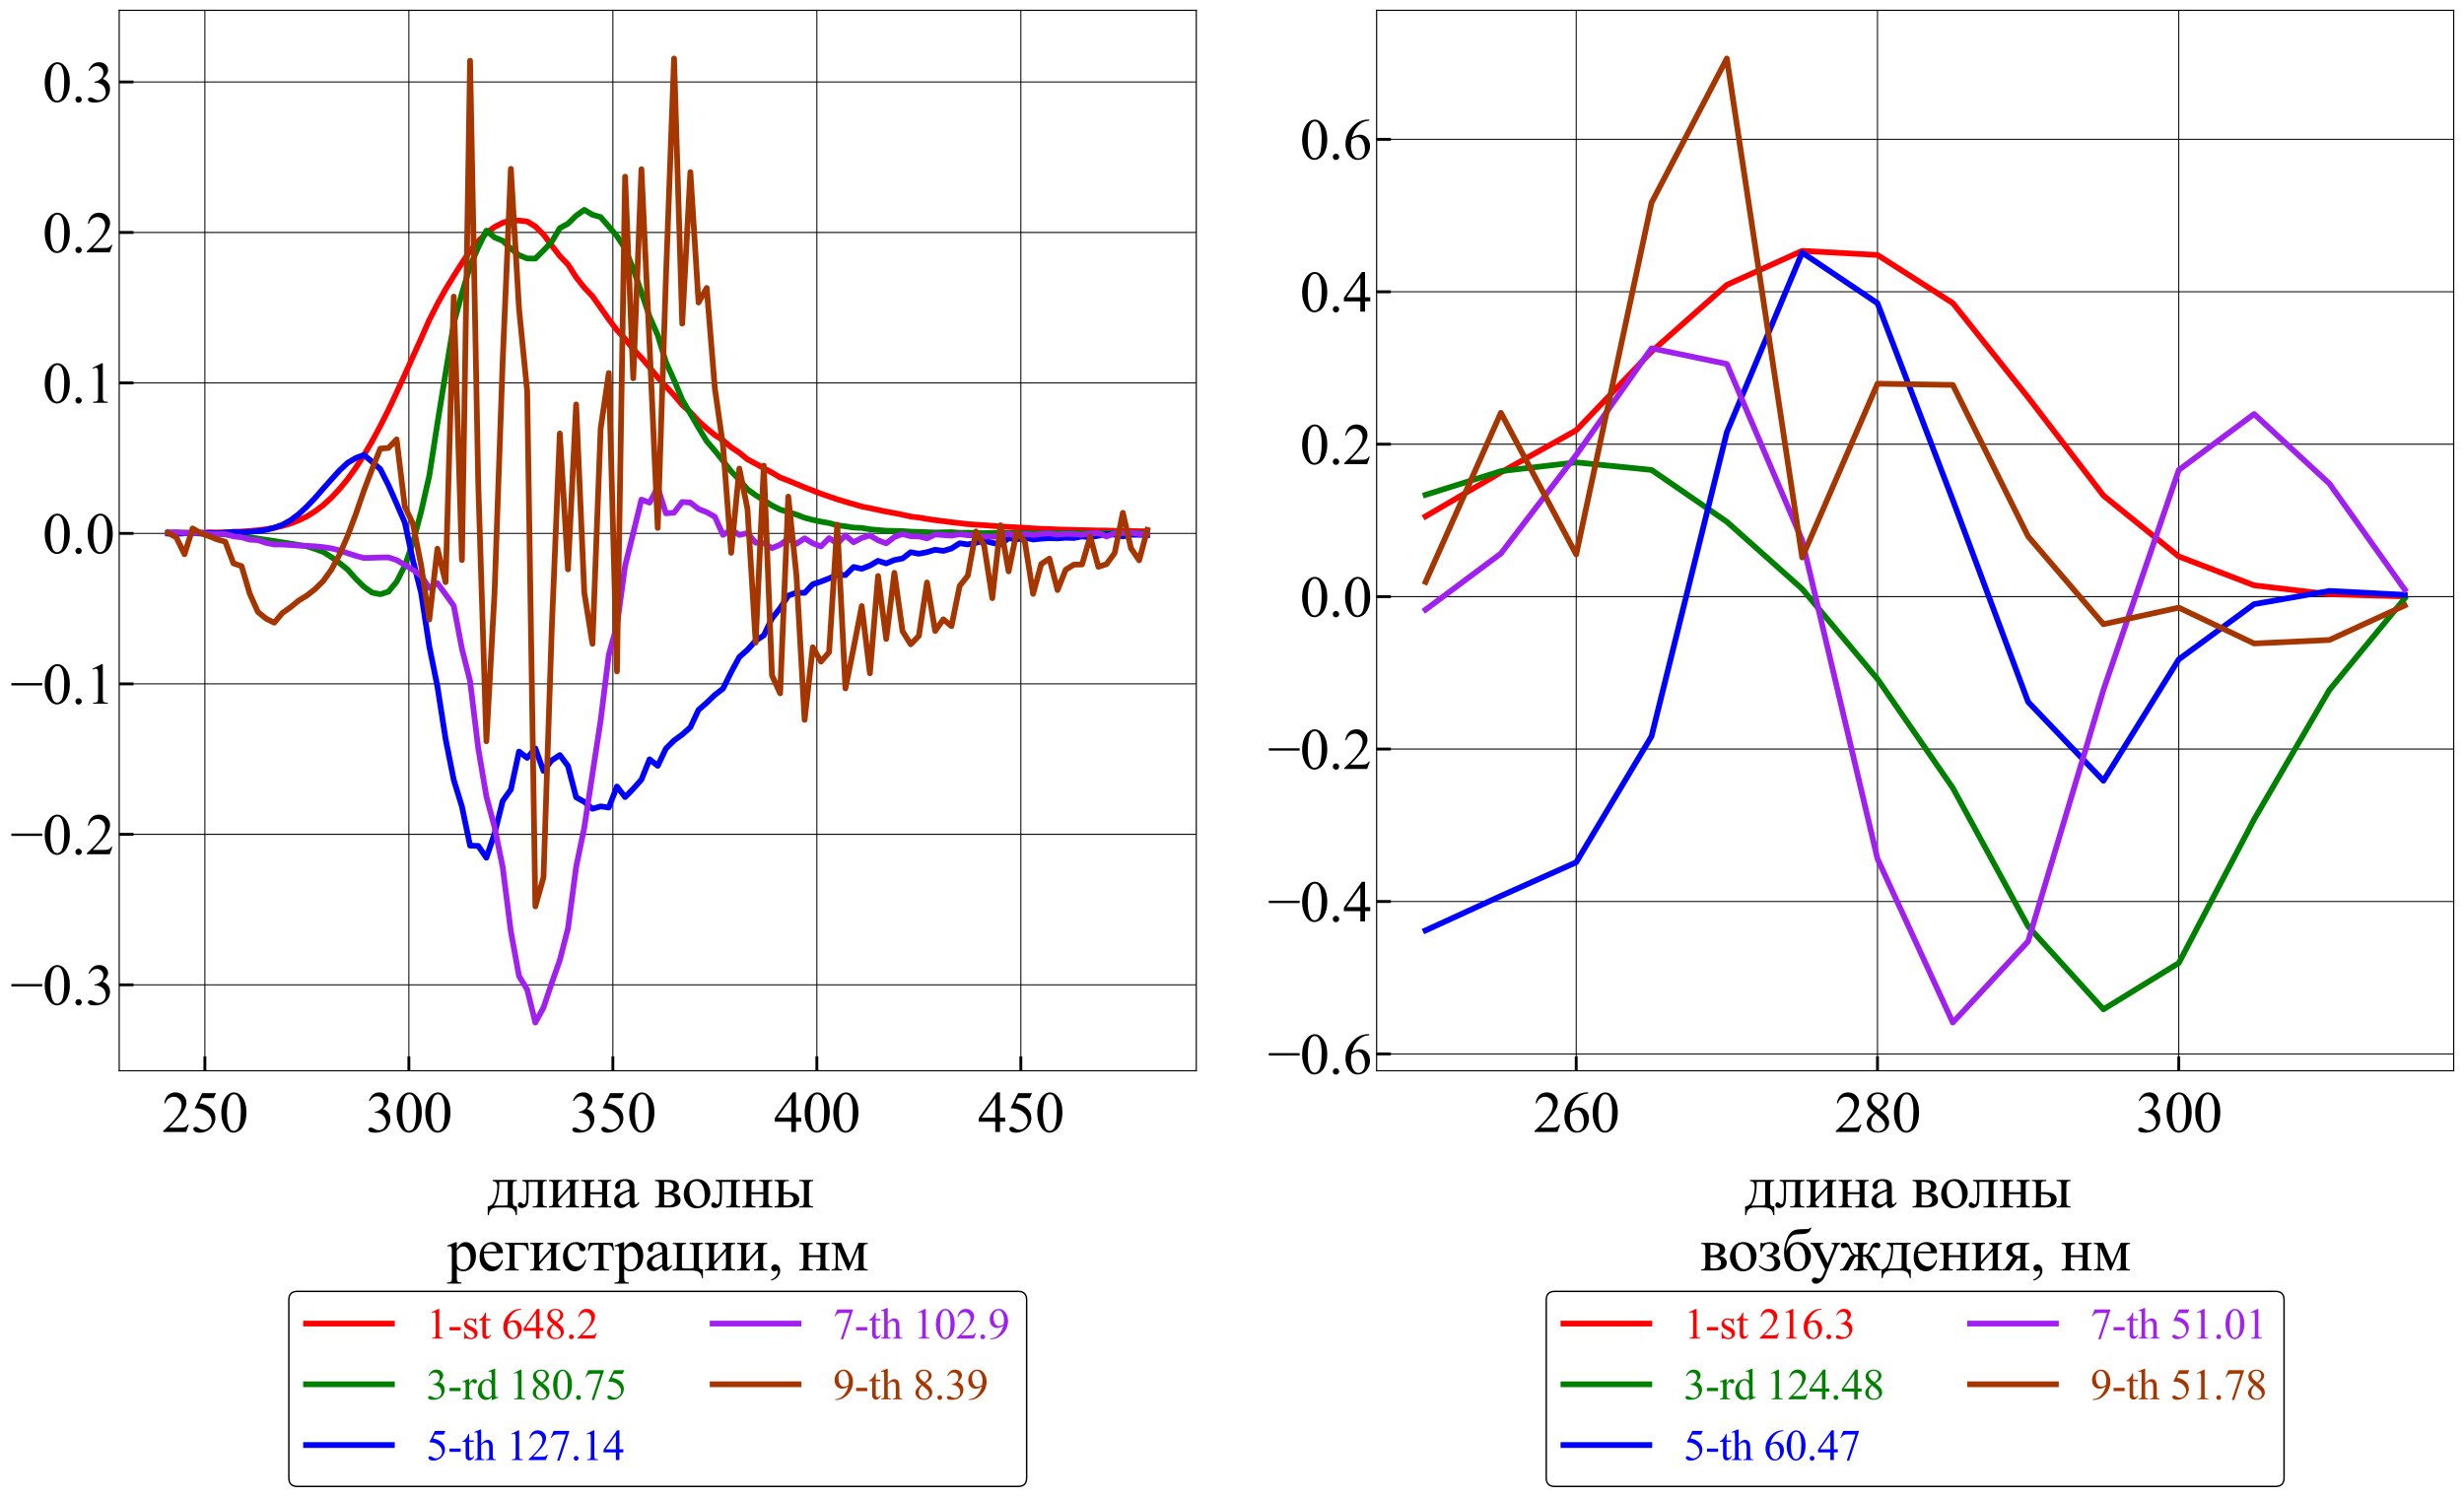 <?xml version="1.0" encoding="utf-8" standalone="no"?>
<!DOCTYPE svg PUBLIC "-//W3C//DTD SVG 1.1//EN"
  "http://www.w3.org/Graphics/SVG/1.1/DTD/svg11.dtd">
<svg xmlns:xlink="http://www.w3.org/1999/xlink" width="1720.906pt" height="1045.436pt" viewBox="0 0 1720.906 1045.436" xmlns="http://www.w3.org/2000/svg" version="1.1">
 <defs>
  <style type="text/css">*{stroke-linejoin: round; stroke-linecap: butt}</style>
 </defs>
 <g id="figure_1">
  <g id="patch_1">
   <path d="M 0 1045.436 
L 1720.906 1045.436 
L 1720.906 0 
L 0 0 
z
" style="fill: #ffffff"/>
  </g>
  <g id="axes_1">
   <g id="patch_2">
    <path d="M 83.256 747.9 
L 835.506 747.9 
L 835.506 7.2 
L 83.256 7.2 
z
" style="fill: #ffffff"/>
   </g>
   <g id="matplotlib.axis_1">
    <g id="xtick_1">
     <g id="line2d_1">
      <path d="M 143.094 747.9 
L 143.094 7.2 
" clip-path="url(#p73640d44c6)" style="fill: none; stroke: #000000; stroke-width: 0.7; stroke-linecap: square"/>
     </g>
     <g id="line2d_2">
      <defs>
       <path id="m4d046c943c" d="M 0 0 
L 0 -10 
" style="stroke: #000000; stroke-width: 2"/>
      </defs>
      <g>
       <use xlink:href="#m4d046c943c" x="143.094" y="747.9" style="stroke: #000000; stroke-width: 2"/>
      </g>
     </g>
     <g id="text_1">
      <!-- 250 -->
      <g transform="translate(113.094 790.675) scale(0.4 -0.4)">
       <defs>
        <path id="TimesNewRomanPSMT-32" d="M 2934 816 
L 2638 0 
L 138 0 
L 138 116 
Q 1241 1122 1691 1759 
Q 2141 2397 2141 2925 
Q 2141 3328 1894 3587 
Q 1647 3847 1303 3847 
Q 991 3847 742 3664 
Q 494 3481 375 3128 
L 259 3128 
Q 338 3706 661 4015 
Q 984 4325 1469 4325 
Q 1984 4325 2329 3994 
Q 2675 3663 2675 3213 
Q 2675 2891 2525 2569 
Q 2294 2063 1775 1497 
Q 997 647 803 472 
L 1909 472 
Q 2247 472 2383 497 
Q 2519 522 2628 598 
Q 2738 675 2819 816 
L 2934 816 
z
" transform="scale(0.016)"/>
        <path id="TimesNewRomanPSMT-35" d="M 2778 4238 
L 2534 3706 
L 1259 3706 
L 981 3138 
Q 1809 3016 2294 2522 
Q 2709 2097 2709 1522 
Q 2709 1188 2573 903 
Q 2438 619 2231 419 
Q 2025 219 1772 97 
Q 1413 -75 1034 -75 
Q 653 -75 479 54 
Q 306 184 306 341 
Q 306 428 378 495 
Q 450 563 559 563 
Q 641 563 702 538 
Q 763 513 909 409 
Q 1144 247 1384 247 
Q 1750 247 2026 523 
Q 2303 800 2303 1197 
Q 2303 1581 2056 1914 
Q 1809 2247 1375 2428 
Q 1034 2569 447 2591 
L 1259 4238 
L 2778 4238 
z
" transform="scale(0.016)"/>
        <path id="TimesNewRomanPSMT-30" d="M 231 2094 
Q 231 2819 450 3342 
Q 669 3866 1031 4122 
Q 1313 4325 1613 4325 
Q 2100 4325 2488 3828 
Q 2972 3213 2972 2159 
Q 2972 1422 2759 906 
Q 2547 391 2217 158 
Q 1888 -75 1581 -75 
Q 975 -75 572 641 
Q 231 1244 231 2094 
z
M 844 2016 
Q 844 1141 1059 588 
Q 1238 122 1591 122 
Q 1759 122 1940 273 
Q 2122 425 2216 781 
Q 2359 1319 2359 2297 
Q 2359 3022 2209 3506 
Q 2097 3866 1919 4016 
Q 1791 4119 1609 4119 
Q 1397 4119 1231 3928 
Q 1006 3669 925 3112 
Q 844 2556 844 2016 
z
" transform="scale(0.016)"/>
       </defs>
       <use xlink:href="#TimesNewRomanPSMT-32"/>
       <use xlink:href="#TimesNewRomanPSMT-35" x="50"/>
       <use xlink:href="#TimesNewRomanPSMT-30" x="100"/>
      </g>
     </g>
    </g>
    <g id="xtick_2">
     <g id="line2d_3">
      <path d="M 285.566 747.9 
L 285.566 7.2 
" clip-path="url(#p73640d44c6)" style="fill: none; stroke: #000000; stroke-width: 0.7; stroke-linecap: square"/>
     </g>
     <g id="line2d_4">
      <g>
       <use xlink:href="#m4d046c943c" x="285.566" y="747.9" style="stroke: #000000; stroke-width: 2"/>
      </g>
     </g>
     <g id="text_2">
      <!-- 300 -->
      <g transform="translate(255.566 790.675) scale(0.4 -0.4)">
       <defs>
        <path id="TimesNewRomanPSMT-33" d="M 325 3431 
Q 506 3859 782 4092 
Q 1059 4325 1472 4325 
Q 1981 4325 2253 3994 
Q 2459 3747 2459 3466 
Q 2459 3003 1878 2509 
Q 2269 2356 2469 2072 
Q 2669 1788 2669 1403 
Q 2669 853 2319 450 
Q 1863 -75 997 -75 
Q 569 -75 414 31 
Q 259 138 259 259 
Q 259 350 332 419 
Q 406 488 509 488 
Q 588 488 669 463 
Q 722 447 909 348 
Q 1097 250 1169 231 
Q 1284 197 1416 197 
Q 1734 197 1970 444 
Q 2206 691 2206 1028 
Q 2206 1275 2097 1509 
Q 2016 1684 1919 1775 
Q 1784 1900 1550 2001 
Q 1316 2103 1072 2103 
L 972 2103 
L 972 2197 
Q 1219 2228 1467 2375 
Q 1716 2522 1828 2728 
Q 1941 2934 1941 3181 
Q 1941 3503 1739 3701 
Q 1538 3900 1238 3900 
Q 753 3900 428 3381 
L 325 3431 
z
" transform="scale(0.016)"/>
       </defs>
       <use xlink:href="#TimesNewRomanPSMT-33"/>
       <use xlink:href="#TimesNewRomanPSMT-30" x="50"/>
       <use xlink:href="#TimesNewRomanPSMT-30" x="100"/>
      </g>
     </g>
    </g>
    <g id="xtick_3">
     <g id="line2d_5">
      <path d="M 428.038 747.9 
L 428.038 7.2 
" clip-path="url(#p73640d44c6)" style="fill: none; stroke: #000000; stroke-width: 0.7; stroke-linecap: square"/>
     </g>
     <g id="line2d_6">
      <g>
       <use xlink:href="#m4d046c943c" x="428.038" y="747.9" style="stroke: #000000; stroke-width: 2"/>
      </g>
     </g>
     <g id="text_3">
      <!-- 350 -->
      <g transform="translate(398.038 790.675) scale(0.4 -0.4)">
       <use xlink:href="#TimesNewRomanPSMT-33"/>
       <use xlink:href="#TimesNewRomanPSMT-35" x="50"/>
       <use xlink:href="#TimesNewRomanPSMT-30" x="100"/>
      </g>
     </g>
    </g>
    <g id="xtick_4">
     <g id="line2d_7">
      <path d="M 570.509 747.9 
L 570.509 7.2 
" clip-path="url(#p73640d44c6)" style="fill: none; stroke: #000000; stroke-width: 0.7; stroke-linecap: square"/>
     </g>
     <g id="line2d_8">
      <g>
       <use xlink:href="#m4d046c943c" x="570.509" y="747.9" style="stroke: #000000; stroke-width: 2"/>
      </g>
     </g>
     <g id="text_4">
      <!-- 400 -->
      <g transform="translate(540.509 790.675) scale(0.4 -0.4)">
       <defs>
        <path id="TimesNewRomanPSMT-34" d="M 2978 1563 
L 2978 1119 
L 2409 1119 
L 2409 0 
L 1894 0 
L 1894 1119 
L 100 1119 
L 100 1519 
L 2066 4325 
L 2409 4325 
L 2409 1563 
L 2978 1563 
z
M 1894 1563 
L 1894 3666 
L 406 1563 
L 1894 1563 
z
" transform="scale(0.016)"/>
       </defs>
       <use xlink:href="#TimesNewRomanPSMT-34"/>
       <use xlink:href="#TimesNewRomanPSMT-30" x="50"/>
       <use xlink:href="#TimesNewRomanPSMT-30" x="100"/>
      </g>
     </g>
    </g>
    <g id="xtick_5">
     <g id="line2d_9">
      <path d="M 712.981 747.9 
L 712.981 7.2 
" clip-path="url(#p73640d44c6)" style="fill: none; stroke: #000000; stroke-width: 0.7; stroke-linecap: square"/>
     </g>
     <g id="line2d_10">
      <g>
       <use xlink:href="#m4d046c943c" x="712.981" y="747.9" style="stroke: #000000; stroke-width: 2"/>
      </g>
     </g>
     <g id="text_5">
      <!-- 450 -->
      <g transform="translate(682.981 790.675) scale(0.4 -0.4)">
       <use xlink:href="#TimesNewRomanPSMT-34"/>
       <use xlink:href="#TimesNewRomanPSMT-35" x="50"/>
       <use xlink:href="#TimesNewRomanPSMT-30" x="100"/>
      </g>
     </g>
    </g>
    <g id="text_6">
     <!-- длина волны  -->
     <g transform="translate(340.095 843.395) scale(0.42 -0.42)">
      <defs>
       <path id="TimesNewRomanPSMT-434" d="M 591 2863 
L 3116 2863 
L 3116 2744 
Q 2903 2744 2833 2701 
Q 2763 2659 2722 2596 
Q 2681 2534 2681 2191 
L 2681 775 
Q 2681 328 2757 226 
Q 2834 125 3116 116 
L 3116 -794 
L 2997 -794 
Q 2984 -538 2870 -347 
Q 2756 -156 2553 -78 
Q 2350 0 1953 0 
L 1216 0 
Q 872 0 678 -61 
Q 484 -122 354 -315 
Q 225 -509 197 -794 
L 81 -794 
L 81 116 
Q 338 125 547 319 
Q 756 513 915 1078 
Q 1075 1644 1075 2191 
Q 1075 2728 591 2744 
L 591 2863 
z
M 1281 2659 
L 1281 2488 
Q 1281 953 725 203 
L 1788 203 
Q 2075 203 2119 251 
Q 2163 300 2163 609 
L 2163 2659 
L 1281 2659 
z
" transform="scale(0.016)"/>
       <path id="TimesNewRomanPSMT-43b" d="M 494 2863 
L 3053 2863 
L 3053 2744 
Q 2841 2744 2770 2701 
Q 2700 2659 2659 2596 
Q 2619 2534 2619 2191 
L 2619 672 
Q 2619 341 2653 277 
Q 2688 213 2761 164 
Q 2834 116 3053 116 
L 3053 0 
L 1572 0 
L 1572 116 
Q 1813 116 1905 141 
Q 1997 166 2050 261 
Q 2103 356 2103 672 
L 2103 2659 
L 1150 2659 
L 1150 1453 
Q 1150 769 1089 492 
Q 1028 216 848 83 
Q 669 -50 438 -50 
Q 38 -50 38 281 
Q 38 394 102 466 
Q 166 538 269 538 
Q 378 538 472 447 
Q 594 328 656 328 
Q 797 328 861 564 
Q 925 800 925 1391 
L 925 2022 
Q 925 2509 854 2615 
Q 784 2722 494 2744 
L 494 2863 
z
" transform="scale(0.016)"/>
       <path id="TimesNewRomanPSMT-438" d="M 1094 881 
L 2331 2313 
Q 2325 2553 2240 2647 
Q 2156 2741 1950 2744 
L 1950 2863 
L 3281 2863 
L 3281 2744 
Q 3072 2744 3000 2701 
Q 2928 2659 2887 2596 
Q 2847 2534 2847 2191 
L 2847 672 
Q 2847 341 2881 277 
Q 2916 213 2989 164 
Q 3063 116 3281 116 
L 3281 0 
L 1897 0 
L 1897 116 
Q 2156 116 2243 211 
Q 2331 306 2331 672 
L 2331 2019 
L 1094 584 
Q 1100 319 1169 219 
Q 1238 119 1466 116 
L 1466 0 
L 144 0 
L 144 116 
Q 422 116 500 217 
Q 578 319 578 672 
L 578 2191 
Q 578 2525 543 2586 
Q 509 2647 437 2695 
Q 366 2744 144 2744 
L 144 2863 
L 1528 2863 
L 1528 2744 
Q 1319 2744 1247 2701 
Q 1175 2659 1134 2596 
Q 1094 2534 1094 2191 
L 1094 881 
z
" transform="scale(0.016)"/>
       <path id="TimesNewRomanPSMT-43d" d="M 1094 1584 
L 2331 1584 
L 2331 2191 
Q 2331 2463 2309 2545 
Q 2288 2628 2202 2686 
Q 2116 2744 1897 2744 
L 1897 2863 
L 3281 2863 
L 3281 2744 
Q 3088 2744 2998 2700 
Q 2909 2656 2878 2573 
Q 2847 2491 2847 2191 
L 2847 672 
Q 2847 400 2870 312 
Q 2894 225 2984 170 
Q 3075 116 3281 116 
L 3281 0 
L 1897 0 
L 1897 116 
Q 2156 116 2243 211 
Q 2331 306 2331 672 
L 2331 1381 
L 1094 1381 
L 1094 672 
Q 1094 400 1117 312 
Q 1141 225 1231 170 
Q 1322 116 1528 116 
L 1528 0 
L 144 0 
L 144 116 
Q 422 116 500 217 
Q 578 319 578 672 
L 578 2191 
Q 578 2463 554 2550 
Q 531 2638 440 2691 
Q 350 2744 144 2744 
L 144 2863 
L 1528 2863 
L 1528 2744 
Q 1334 2744 1245 2700 
Q 1156 2656 1125 2573 
Q 1094 2491 1094 2191 
L 1094 1584 
z
" transform="scale(0.016)"/>
       <path id="TimesNewRomanPSMT-430" d="M 1822 413 
Q 1381 72 1269 19 
Q 1100 -59 909 -59 
Q 613 -59 420 144 
Q 228 347 228 678 
Q 228 888 322 1041 
Q 450 1253 767 1440 
Q 1084 1628 1822 1897 
L 1822 2009 
Q 1822 2438 1686 2597 
Q 1550 2756 1291 2756 
Q 1094 2756 978 2650 
Q 859 2544 859 2406 
L 866 2225 
Q 866 2081 792 2003 
Q 719 1925 600 1925 
Q 484 1925 411 2006 
Q 338 2088 338 2228 
Q 338 2497 613 2722 
Q 888 2947 1384 2947 
Q 1766 2947 2009 2819 
Q 2194 2722 2281 2516 
Q 2338 2381 2338 1966 
L 2338 994 
Q 2338 584 2353 492 
Q 2369 400 2405 369 
Q 2441 338 2488 338 
Q 2538 338 2575 359 
Q 2641 400 2828 588 
L 2828 413 
Q 2478 -56 2159 -56 
Q 2006 -56 1915 50 
Q 1825 156 1822 413 
z
M 1822 616 
L 1822 1706 
Q 1350 1519 1213 1441 
Q 966 1303 859 1153 
Q 753 1003 753 825 
Q 753 600 887 451 
Q 1022 303 1197 303 
Q 1434 303 1822 616 
z
" transform="scale(0.016)"/>
       <path id="TimesNewRomanPSMT-20" transform="scale(0.016)"/>
       <path id="TimesNewRomanPSMT-432" d="M 2016 1513 
Q 2800 1350 2800 778 
Q 2800 388 2473 194 
Q 2147 0 1563 0 
L 150 0 
L 150 116 
Q 428 116 501 220 
Q 575 325 575 672 
L 575 2191 
Q 575 2528 542 2587 
Q 509 2647 439 2695 
Q 369 2744 150 2744 
L 150 2863 
L 1469 2863 
Q 1850 2863 2086 2803 
Q 2322 2744 2473 2569 
Q 2625 2394 2625 2144 
Q 2625 1656 2016 1513 
z
M 1094 1584 
Q 1231 1581 1259 1581 
Q 1688 1581 1878 1745 
Q 2069 1909 2069 2144 
Q 2069 2416 1875 2537 
Q 1681 2659 1256 2659 
L 1094 2659 
L 1094 1584 
z
M 1094 253 
Q 1250 203 1466 203 
Q 1838 203 2019 365 
Q 2200 528 2200 784 
Q 2200 1072 1965 1225 
Q 1731 1378 1316 1378 
Q 1213 1378 1094 1372 
L 1094 253 
z
" transform="scale(0.016)"/>
       <path id="TimesNewRomanPSMT-43e" d="M 1600 2947 
Q 2250 2947 2644 2453 
Q 2978 2031 2978 1484 
Q 2978 1100 2793 706 
Q 2609 313 2286 112 
Q 1963 -88 1566 -88 
Q 919 -88 538 428 
Q 216 863 216 1403 
Q 216 1797 411 2186 
Q 606 2575 925 2761 
Q 1244 2947 1600 2947 
z
M 1503 2744 
Q 1338 2744 1170 2645 
Q 1003 2547 900 2300 
Q 797 2053 797 1666 
Q 797 1041 1045 587 
Q 1294 134 1700 134 
Q 2003 134 2200 384 
Q 2397 634 2397 1244 
Q 2397 2006 2069 2444 
Q 1847 2744 1503 2744 
z
" transform="scale(0.016)"/>
       <path id="TimesNewRomanPSMT-44b" d="M 2716 2744 
L 2716 2863 
L 4156 2863 
L 4156 2744 
Q 3966 2744 3878 2703 
Q 3791 2663 3758 2578 
Q 3725 2494 3725 2191 
L 3725 672 
Q 3725 378 3753 292 
Q 3781 206 3873 161 
Q 3966 116 4156 116 
L 4156 0 
L 2716 0 
L 2716 116 
Q 2959 125 3032 148 
Q 3106 172 3156 269 
Q 3206 366 3206 672 
L 3206 2191 
Q 3206 2494 3172 2581 
Q 3138 2669 3052 2705 
Q 2966 2741 2716 2744 
z
M 1091 1588 
L 1447 1594 
Q 2722 1594 2722 806 
Q 2722 441 2411 220 
Q 2100 0 1516 0 
L 141 0 
L 141 116 
Q 419 116 497 217 
Q 575 319 575 672 
L 575 2191 
Q 575 2525 540 2586 
Q 506 2647 434 2695 
Q 363 2744 141 2744 
L 141 2863 
L 1638 2863 
L 1638 2744 
Q 1328 2744 1256 2708 
Q 1184 2672 1137 2614 
Q 1091 2556 1091 2191 
L 1091 1588 
z
M 1091 247 
Q 1256 203 1422 203 
Q 1734 203 1929 368 
Q 2125 534 2125 788 
Q 2125 1388 1291 1388 
Q 1219 1388 1091 1384 
L 1091 247 
z
" transform="scale(0.016)"/>
      </defs>
      <use xlink:href="#TimesNewRomanPSMT-434"/>
      <use xlink:href="#TimesNewRomanPSMT-43b" x="50.879"/>
      <use xlink:href="#TimesNewRomanPSMT-438" x="100.781"/>
      <use xlink:href="#TimesNewRomanPSMT-43d" x="154.297"/>
      <use xlink:href="#TimesNewRomanPSMT-430" x="207.812"/>
      <use xlink:href="#TimesNewRomanPSMT-20" x="252.197"/>
      <use xlink:href="#TimesNewRomanPSMT-432" x="277.197"/>
      <use xlink:href="#TimesNewRomanPSMT-43e" x="323.789"/>
      <use xlink:href="#TimesNewRomanPSMT-43b" x="372.414"/>
      <use xlink:href="#TimesNewRomanPSMT-43d" x="422.316"/>
      <use xlink:href="#TimesNewRomanPSMT-44b" x="475.832"/>
      <use xlink:href="#TimesNewRomanPSMT-20" x="543.02"/>
     </g>
     <!-- регистрации, нм -->
     <g transform="translate(312.381 887.376) scale(0.42 -0.42)">
      <defs>
       <path id="TimesNewRomanPSMT-440" d="M -6 2578 
L 875 2934 
L 994 2934 
L 994 2266 
Q 1216 2644 1439 2795 
Q 1663 2947 1909 2947 
Q 2341 2947 2628 2609 
Q 2981 2197 2981 1534 
Q 2981 794 2556 309 
Q 2206 -88 1675 -88 
Q 1444 -88 1275 -22 
Q 1150 25 994 166 
L 994 -706 
Q 994 -1000 1030 -1079 
Q 1066 -1159 1155 -1206 
Q 1244 -1253 1478 -1253 
L 1478 -1369 
L -22 -1369 
L -22 -1253 
L 56 -1253 
Q 228 -1256 350 -1188 
Q 409 -1153 442 -1076 
Q 475 -1000 475 -688 
L 475 2019 
Q 475 2297 450 2372 
Q 425 2447 370 2484 
Q 316 2522 222 2522 
Q 147 2522 31 2478 
L -6 2578 
z
M 994 2081 
L 994 1013 
Q 994 666 1022 556 
Q 1066 375 1236 237 
Q 1406 100 1666 100 
Q 1978 100 2172 344 
Q 2425 663 2425 1241 
Q 2425 1897 2138 2250 
Q 1938 2494 1663 2494 
Q 1513 2494 1366 2419 
Q 1253 2363 994 2081 
z
" transform="scale(0.016)"/>
       <path id="TimesNewRomanPSMT-435" d="M 681 1784 
Q 678 1147 991 784 
Q 1303 422 1725 422 
Q 2006 422 2214 576 
Q 2422 731 2563 1106 
L 2659 1044 
Q 2594 616 2278 264 
Q 1963 -88 1488 -88 
Q 972 -88 605 314 
Q 238 716 238 1394 
Q 238 2128 614 2539 
Q 991 2950 1559 2950 
Q 2041 2950 2350 2633 
Q 2659 2316 2659 1784 
L 681 1784 
z
M 681 1966 
L 2006 1966 
Q 1991 2241 1941 2353 
Q 1863 2528 1708 2628 
Q 1553 2728 1384 2728 
Q 1125 2728 920 2526 
Q 716 2325 681 1966 
z
" transform="scale(0.016)"/>
       <path id="TimesNewRomanPSMT-433" d="M 2469 2863 
L 2584 2081 
L 2447 2081 
Q 2328 2469 2208 2564 
Q 2088 2659 1700 2659 
L 1094 2659 
L 1094 672 
Q 1094 341 1128 277 
Q 1163 213 1236 164 
Q 1309 116 1528 116 
L 1528 0 
L 97 0 
L 97 116 
Q 403 122 490 211 
Q 578 300 578 672 
L 578 2191 
Q 578 2494 543 2580 
Q 509 2666 423 2703 
Q 338 2741 97 2744 
L 97 2863 
L 2469 2863 
z
" transform="scale(0.016)"/>
       <path id="TimesNewRomanPSMT-441" d="M 2631 1088 
Q 2516 522 2178 217 
Q 1841 -88 1431 -88 
Q 944 -88 581 321 
Q 219 731 219 1428 
Q 219 2103 620 2525 
Q 1022 2947 1584 2947 
Q 2006 2947 2278 2723 
Q 2550 2500 2550 2259 
Q 2550 2141 2473 2067 
Q 2397 1994 2259 1994 
Q 2075 1994 1981 2113 
Q 1928 2178 1911 2362 
Q 1894 2547 1784 2644 
Q 1675 2738 1481 2738 
Q 1169 2738 978 2506 
Q 725 2200 725 1697 
Q 725 1184 976 792 
Q 1228 400 1656 400 
Q 1963 400 2206 609 
Q 2378 753 2541 1131 
L 2631 1088 
z
" transform="scale(0.016)"/>
       <path id="TimesNewRomanPSMT-442" d="M 156 2863 
L 2631 2863 
L 2756 2088 
L 2616 2088 
Q 2578 2322 2490 2450 
Q 2403 2578 2290 2618 
Q 2178 2659 1906 2659 
L 1656 2659 
L 1656 672 
Q 1656 353 1695 267 
Q 1734 181 1821 153 
Q 1909 125 2222 116 
L 2222 0 
L 666 0 
L 666 116 
Q 966 122 1052 212 
Q 1138 303 1138 672 
L 1138 2659 
L 881 2659 
Q 613 2659 516 2626 
Q 419 2594 330 2470 
Q 241 2347 178 2088 
L 38 2088 
L 156 2863 
z
" transform="scale(0.016)"/>
       <path id="TimesNewRomanPSMT-446" d="M 3281 116 
L 3281 -794 
L 3166 -794 
Q 3156 -428 2926 -214 
Q 2697 0 2094 0 
L 144 0 
L 144 116 
Q 422 116 500 217 
Q 578 319 578 672 
L 578 2191 
Q 578 2525 543 2586 
Q 509 2647 437 2695 
Q 366 2744 144 2744 
L 144 2863 
L 1528 2863 
L 1528 2744 
Q 1319 2744 1247 2701 
Q 1175 2659 1134 2596 
Q 1094 2534 1094 2191 
L 1094 575 
Q 1094 303 1142 253 
Q 1191 203 1453 203 
L 1959 203 
Q 2250 203 2290 256 
Q 2331 309 2331 600 
L 2331 2191 
Q 2331 2488 2300 2573 
Q 2269 2659 2178 2701 
Q 2088 2744 1897 2744 
L 1897 2863 
L 3281 2863 
L 3281 2744 
Q 3072 2744 3000 2701 
Q 2928 2659 2887 2596 
Q 2847 2534 2847 2191 
L 2847 719 
Q 2847 316 2919 222 
Q 2991 128 3281 116 
z
" transform="scale(0.016)"/>
       <path id="TimesNewRomanPSMT-2c" d="M 344 -1066 
L 344 -928 
Q 666 -822 842 -598 
Q 1019 -375 1019 -125 
Q 1019 -66 991 -25 
Q 969 3 947 3 
Q 913 3 797 -59 
Q 741 -88 678 -88 
Q 525 -88 434 3 
Q 344 94 344 253 
Q 344 406 461 515 
Q 578 625 747 625 
Q 953 625 1114 445 
Q 1275 266 1275 -31 
Q 1275 -353 1051 -629 
Q 828 -906 344 -1066 
z
" transform="scale(0.016)"/>
       <path id="TimesNewRomanPSMT-43c" d="M 2050 747 
L 2944 2863 
L 3909 2863 
L 3909 2744 
Q 3697 2744 3626 2701 
Q 3556 2659 3515 2596 
Q 3475 2534 3475 2191 
L 3475 672 
Q 3475 375 3504 289 
Q 3534 203 3626 159 
Q 3719 116 3909 116 
L 3909 0 
L 2525 0 
L 2525 116 
Q 2781 116 2868 211 
Q 2956 306 2956 672 
L 2956 2394 
L 1944 0 
L 1834 0 
L 803 2394 
L 803 672 
Q 803 375 834 289 
Q 866 203 956 159 
Q 1047 116 1238 116 
L 1238 0 
L 144 0 
L 144 116 
Q 422 116 500 217 
Q 578 319 578 672 
L 578 2191 
Q 578 2525 543 2586 
Q 509 2647 437 2695 
Q 366 2744 144 2744 
L 144 2863 
L 1150 2863 
L 2050 747 
z
" transform="scale(0.016)"/>
      </defs>
      <use xlink:href="#TimesNewRomanPSMT-440"/>
      <use xlink:href="#TimesNewRomanPSMT-435" x="50"/>
      <use xlink:href="#TimesNewRomanPSMT-433" x="94.385"/>
      <use xlink:href="#TimesNewRomanPSMT-438" x="135.4"/>
      <use xlink:href="#TimesNewRomanPSMT-441" x="188.916"/>
      <use xlink:href="#TimesNewRomanPSMT-442" x="233.301"/>
      <use xlink:href="#TimesNewRomanPSMT-440" x="278.252"/>
      <use xlink:href="#TimesNewRomanPSMT-430" x="328.252"/>
      <use xlink:href="#TimesNewRomanPSMT-446" x="372.637"/>
      <use xlink:href="#TimesNewRomanPSMT-438" x="426.152"/>
      <use xlink:href="#TimesNewRomanPSMT-438" x="479.668"/>
      <use xlink:href="#TimesNewRomanPSMT-2c" x="533.184"/>
      <use xlink:href="#TimesNewRomanPSMT-20" x="558.184"/>
      <use xlink:href="#TimesNewRomanPSMT-43d" x="583.184"/>
      <use xlink:href="#TimesNewRomanPSMT-43c" x="636.699"/>
     </g>
    </g>
   </g>
   <g id="matplotlib.axis_2">
    <g id="ytick_1">
     <g id="line2d_11">
      <path d="M 83.256 687.873 
L 835.506 687.873 
" clip-path="url(#p73640d44c6)" style="fill: none; stroke: #000000; stroke-width: 0.7; stroke-linecap: square"/>
     </g>
     <g id="line2d_12">
      <defs>
       <path id="m1a01bde4de" d="M 0 0 
L 10 0 
" style="stroke: #000000; stroke-width: 2"/>
      </defs>
      <g>
       <use xlink:href="#m1a01bde4de" x="83.256" y="687.873" style="stroke: #000000; stroke-width: 2"/>
      </g>
     </g>
     <g id="text_7">
      <!-- −0.3 -->
      <g transform="translate(7.2 701.76) scale(0.4 -0.4)">
       <defs>
        <path id="TimesNewRomanPSMT-2212" d="M 3484 2000 
L 116 2000 
L 116 2256 
L 3484 2256 
L 3484 2000 
z
" transform="scale(0.016)"/>
        <path id="TimesNewRomanPSMT-2e" d="M 800 606 
Q 947 606 1047 504 
Q 1147 403 1147 259 
Q 1147 116 1045 14 
Q 944 -88 800 -88 
Q 656 -88 554 14 
Q 453 116 453 259 
Q 453 406 554 506 
Q 656 606 800 606 
z
" transform="scale(0.016)"/>
       </defs>
       <use xlink:href="#TimesNewRomanPSMT-2212"/>
       <use xlink:href="#TimesNewRomanPSMT-30" x="56.396"/>
       <use xlink:href="#TimesNewRomanPSMT-2e" x="106.396"/>
       <use xlink:href="#TimesNewRomanPSMT-33" x="131.396"/>
      </g>
     </g>
    </g>
    <g id="ytick_2">
     <g id="line2d_13">
      <path d="M 83.256 582.77 
L 835.506 582.77 
" clip-path="url(#p73640d44c6)" style="fill: none; stroke: #000000; stroke-width: 0.7; stroke-linecap: square"/>
     </g>
     <g id="line2d_14">
      <g>
       <use xlink:href="#m1a01bde4de" x="83.256" y="582.77" style="stroke: #000000; stroke-width: 2"/>
      </g>
     </g>
     <g id="text_8">
      <!-- −0.2 -->
      <g transform="translate(7.2 596.658) scale(0.4 -0.4)">
       <use xlink:href="#TimesNewRomanPSMT-2212"/>
       <use xlink:href="#TimesNewRomanPSMT-30" x="56.396"/>
       <use xlink:href="#TimesNewRomanPSMT-2e" x="106.396"/>
       <use xlink:href="#TimesNewRomanPSMT-32" x="131.396"/>
      </g>
     </g>
    </g>
    <g id="ytick_3">
     <g id="line2d_15">
      <path d="M 83.256 477.668 
L 835.506 477.668 
" clip-path="url(#p73640d44c6)" style="fill: none; stroke: #000000; stroke-width: 0.7; stroke-linecap: square"/>
     </g>
     <g id="line2d_16">
      <g>
       <use xlink:href="#m1a01bde4de" x="83.256" y="477.668" style="stroke: #000000; stroke-width: 2"/>
      </g>
     </g>
     <g id="text_9">
      <!-- −0.1 -->
      <g transform="translate(7.2 491.555) scale(0.4 -0.4)">
       <defs>
        <path id="TimesNewRomanPSMT-31" d="M 750 3822 
L 1781 4325 
L 1884 4325 
L 1884 747 
Q 1884 391 1914 303 
Q 1944 216 2037 169 
Q 2131 122 2419 116 
L 2419 0 
L 825 0 
L 825 116 
Q 1125 122 1212 167 
Q 1300 213 1334 289 
Q 1369 366 1369 747 
L 1369 3034 
Q 1369 3497 1338 3628 
Q 1316 3728 1258 3775 
Q 1200 3822 1119 3822 
Q 1003 3822 797 3725 
L 750 3822 
z
" transform="scale(0.016)"/>
       </defs>
       <use xlink:href="#TimesNewRomanPSMT-2212"/>
       <use xlink:href="#TimesNewRomanPSMT-30" x="56.396"/>
       <use xlink:href="#TimesNewRomanPSMT-2e" x="106.396"/>
       <use xlink:href="#TimesNewRomanPSMT-31" x="131.396"/>
      </g>
     </g>
    </g>
    <g id="ytick_4">
     <g id="line2d_17">
      <path d="M 83.256 372.565 
L 835.506 372.565 
" clip-path="url(#p73640d44c6)" style="fill: none; stroke: #000000; stroke-width: 0.7; stroke-linecap: square"/>
     </g>
     <g id="line2d_18">
      <g>
       <use xlink:href="#m1a01bde4de" x="83.256" y="372.565" style="stroke: #000000; stroke-width: 2"/>
      </g>
     </g>
     <g id="text_10">
      <!-- 0.0 -->
      <g transform="translate(29.756 386.453) scale(0.4 -0.4)">
       <use xlink:href="#TimesNewRomanPSMT-30"/>
       <use xlink:href="#TimesNewRomanPSMT-2e" x="50"/>
       <use xlink:href="#TimesNewRomanPSMT-30" x="75"/>
      </g>
     </g>
    </g>
    <g id="ytick_5">
     <g id="line2d_19">
      <path d="M 83.256 267.463 
L 835.506 267.463 
" clip-path="url(#p73640d44c6)" style="fill: none; stroke: #000000; stroke-width: 0.7; stroke-linecap: square"/>
     </g>
     <g id="line2d_20">
      <g>
       <use xlink:href="#m1a01bde4de" x="83.256" y="267.463" style="stroke: #000000; stroke-width: 2"/>
      </g>
     </g>
     <g id="text_11">
      <!-- 0.1 -->
      <g transform="translate(29.756 281.35) scale(0.4 -0.4)">
       <use xlink:href="#TimesNewRomanPSMT-30"/>
       <use xlink:href="#TimesNewRomanPSMT-2e" x="50"/>
       <use xlink:href="#TimesNewRomanPSMT-31" x="75"/>
      </g>
     </g>
    </g>
    <g id="ytick_6">
     <g id="line2d_21">
      <path d="M 83.256 162.36 
L 835.506 162.36 
" clip-path="url(#p73640d44c6)" style="fill: none; stroke: #000000; stroke-width: 0.7; stroke-linecap: square"/>
     </g>
     <g id="line2d_22">
      <g>
       <use xlink:href="#m1a01bde4de" x="83.256" y="162.36" style="stroke: #000000; stroke-width: 2"/>
      </g>
     </g>
     <g id="text_12">
      <!-- 0.2 -->
      <g transform="translate(29.756 176.248) scale(0.4 -0.4)">
       <use xlink:href="#TimesNewRomanPSMT-30"/>
       <use xlink:href="#TimesNewRomanPSMT-2e" x="50"/>
       <use xlink:href="#TimesNewRomanPSMT-32" x="75"/>
      </g>
     </g>
    </g>
    <g id="ytick_7">
     <g id="line2d_23">
      <path d="M 83.256 57.258 
L 835.506 57.258 
" clip-path="url(#p73640d44c6)" style="fill: none; stroke: #000000; stroke-width: 0.7; stroke-linecap: square"/>
     </g>
     <g id="line2d_24">
      <g>
       <use xlink:href="#m1a01bde4de" x="83.256" y="57.258" style="stroke: #000000; stroke-width: 2"/>
      </g>
     </g>
     <g id="text_13">
      <!-- 0.3 -->
      <g transform="translate(29.756 71.145) scale(0.4 -0.4)">
       <use xlink:href="#TimesNewRomanPSMT-30"/>
       <use xlink:href="#TimesNewRomanPSMT-2e" x="50"/>
       <use xlink:href="#TimesNewRomanPSMT-33" x="75"/>
      </g>
     </g>
    </g>
   </g>
   <g id="line2d_25">
    <path d="M 117.449 372.137 
L 123.148 372.129 
L 128.847 372.062 
L 134.546 372.07 
L 140.245 372.044 
L 145.944 371.945 
L 151.643 371.929 
L 157.341 371.816 
L 163.04 371.576 
L 168.739 371.265 
L 174.438 370.883 
L 180.137 370.348 
L 185.836 369.64 
L 191.535 368.663 
L 197.234 367.368 
L 202.932 365.656 
L 208.631 363.467 
L 214.33 360.724 
L 220.029 357.145 
L 225.728 352.852 
L 231.427 347.627 
L 237.126 341.56 
L 242.824 334.609 
L 248.523 326.676 
L 254.222 317.844 
L 259.921 308.148 
L 265.62 297.513 
L 271.319 286.217 
L 277.018 274.147 
L 282.716 261.728 
L 288.415 249.062 
L 294.114 236.423 
L 299.813 223.521 
L 305.512 212.301 
L 311.211 202.033 
L 316.91 192.691 
L 322.609 183.722 
L 328.307 175.172 
L 334.006 168.574 
L 339.705 162.77 
L 345.404 158.554 
L 351.103 155.612 
L 356.802 153.873 
L 362.501 154.068 
L 368.199 154.691 
L 373.898 158.163 
L 379.597 163.803 
L 385.296 171.444 
L 390.995 178.854 
L 396.694 184.739 
L 402.393 193.712 
L 408.091 200.868 
L 413.79 206.889 
L 419.489 214.944 
L 425.188 223.085 
L 430.887 230.619 
L 436.586 236.725 
L 442.285 243.919 
L 447.984 249.882 
L 453.682 256.565 
L 459.381 263.641 
L 465.08 269.914 
L 470.779 276.064 
L 476.478 282.789 
L 482.177 287.915 
L 487.876 294.081 
L 493.574 299.249 
L 499.273 303.883 
L 504.972 307.583 
L 510.671 312.39 
L 516.37 316.199 
L 522.069 320.835 
L 527.768 323.89 
L 533.466 326.991 
L 539.165 330.112 
L 544.864 333.527 
L 550.563 335.722 
L 556.262 338.052 
L 561.961 340.45 
L 567.66 342.616 
L 573.359 344.849 
L 579.057 346.804 
L 584.756 348.742 
L 590.455 350.48 
L 596.154 352.127 
L 601.853 353.785 
L 607.552 354.928 
L 613.251 356.141 
L 618.949 357.357 
L 624.648 358.367 
L 630.347 359.516 
L 636.046 360.782 
L 641.745 361.482 
L 647.444 362.437 
L 653.143 363.305 
L 658.841 363.994 
L 664.54 364.776 
L 670.239 365.406 
L 675.938 366.095 
L 681.637 366.476 
L 687.336 366.841 
L 693.035 367.292 
L 698.734 367.739 
L 704.432 368.072 
L 710.131 368.39 
L 715.83 368.683 
L 721.529 369.061 
L 727.228 369.376 
L 732.927 369.533 
L 738.626 369.816 
L 744.324 369.986 
L 750.023 370.122 
L 755.722 370.28 
L 761.421 370.395 
L 767.12 370.569 
L 772.819 370.574 
L 778.518 370.771 
L 784.216 370.77 
L 789.915 370.925 
L 795.614 371.063 
L 801.313 371.096 
" clip-path="url(#p73640d44c6)" style="fill: none; stroke: #ff0000; stroke-width: 4; stroke-linecap: square"/>
   </g>
   <g id="line2d_26">
    <path d="M 117.449 372.265 
L 123.148 372.244 
L 128.847 372.22 
L 134.546 372.343 
L 140.245 372.335 
L 145.944 372.574 
L 151.643 372.929 
L 157.341 373.313 
L 163.04 373.9 
L 168.739 374.613 
L 174.438 375.32 
L 180.137 376.152 
L 185.836 377.068 
L 191.535 377.871 
L 197.234 378.816 
L 202.932 379.714 
L 208.631 380.639 
L 214.33 381.601 
L 220.029 383.417 
L 225.728 385.495 
L 231.427 389.124 
L 237.126 393.216 
L 242.824 397.862 
L 248.523 404.271 
L 254.222 409.877 
L 259.921 413.919 
L 265.62 415.076 
L 271.319 413.253 
L 277.018 406.318 
L 282.716 395.156 
L 288.415 378.97 
L 294.114 357.44 
L 299.813 332.395 
L 305.512 295.719 
L 311.211 260.533 
L 316.91 226.058 
L 322.609 204.934 
L 328.307 186.009 
L 334.006 172.769 
L 339.705 161.106 
L 345.404 165.817 
L 351.103 168.153 
L 356.802 173.598 
L 362.501 178.253 
L 368.199 180.53 
L 373.898 180.608 
L 379.597 174.925 
L 385.296 168.942 
L 390.995 159.309 
L 396.694 156.214 
L 402.393 150.633 
L 408.091 146.572 
L 413.79 150.004 
L 419.489 151.62 
L 425.188 158.221 
L 430.887 164.912 
L 436.586 173.6 
L 442.285 187.992 
L 447.984 204.26 
L 453.682 221.156 
L 459.381 234.175 
L 465.08 252.896 
L 470.779 265.476 
L 476.478 279.217 
L 482.177 288.98 
L 487.876 298.775 
L 493.574 308.181 
L 499.273 314.778 
L 504.972 321.955 
L 510.671 329.254 
L 516.37 335.097 
L 522.069 341.791 
L 527.768 345.923 
L 533.466 349.396 
L 539.165 353.054 
L 544.864 355.954 
L 550.563 357.664 
L 556.262 359.453 
L 561.961 361.65 
L 567.66 363.157 
L 573.359 364.361 
L 579.057 365.337 
L 584.756 366.931 
L 590.455 367.597 
L 596.154 368.508 
L 601.853 368.739 
L 607.552 369.709 
L 613.251 370.233 
L 618.949 370.69 
L 624.648 370.818 
L 630.347 370.961 
L 636.046 371.342 
L 641.745 371.561 
L 647.444 371.725 
L 653.143 371.957 
L 658.841 371.821 
L 664.54 371.71 
L 670.239 372.169 
L 675.938 372.079 
L 681.637 372.306 
L 687.336 372.411 
L 693.035 372.216 
L 698.734 372.294 
L 704.432 372.307 
L 710.131 372.309 
L 715.83 372.278 
L 721.529 372.338 
L 727.228 372.382 
L 732.927 372.293 
L 738.626 372.259 
L 744.324 372.364 
L 750.023 372.313 
L 755.722 372.424 
L 761.421 372.496 
L 767.12 372.346 
L 772.819 372.425 
L 778.518 372.157 
L 784.216 372.28 
L 789.915 372.209 
L 795.614 372.314 
L 801.313 372.388 
" clip-path="url(#p73640d44c6)" style="fill: none; stroke: #008000; stroke-width: 4; stroke-linecap: square"/>
   </g>
   <g id="line2d_27">
    <path d="M 117.449 372.685 
L 123.148 372.905 
L 128.847 372.553 
L 134.546 372.385 
L 140.245 372.656 
L 145.944 372.102 
L 151.643 372.43 
L 157.341 372.052 
L 163.04 371.487 
L 168.739 371.769 
L 174.438 371.458 
L 180.137 370.991 
L 185.836 370.079 
L 191.535 368.613 
L 197.234 366.55 
L 202.932 363.37 
L 208.631 359.094 
L 214.33 353.797 
L 220.029 347.854 
L 225.728 341.268 
L 231.427 334.865 
L 237.126 328.602 
L 242.824 323.243 
L 248.523 319.899 
L 254.222 317.759 
L 259.921 322.624 
L 265.62 327.655 
L 271.319 338.972 
L 277.018 351.851 
L 282.716 364.998 
L 288.415 391.442 
L 294.114 414.001 
L 299.813 451.378 
L 305.512 479.505 
L 311.211 516.149 
L 316.91 544.769 
L 322.609 563.313 
L 328.307 590.65 
L 334.006 590.84 
L 339.705 599.119 
L 345.404 582.26 
L 351.103 559.401 
L 356.802 551.462 
L 362.501 524.956 
L 368.199 529.364 
L 373.898 522.739 
L 379.597 538.496 
L 385.296 531.103 
L 390.995 527.404 
L 396.694 535.038 
L 402.393 556.898 
L 408.091 560.076 
L 413.79 564.912 
L 419.489 563.236 
L 425.188 564.045 
L 430.887 549.368 
L 436.586 556.746 
L 442.285 550.941 
L 447.984 544.533 
L 453.682 530.359 
L 459.381 534.918 
L 465.08 522.881 
L 470.779 517.183 
L 476.478 513.072 
L 482.177 507.986 
L 487.876 495.828 
L 493.574 490.887 
L 499.273 485.346 
L 504.972 480.982 
L 510.671 469.414 
L 516.37 458.913 
L 522.069 453.856 
L 527.768 447.546 
L 533.466 443.781 
L 539.165 431.94 
L 544.864 424.755 
L 550.563 416.05 
L 556.262 413.909 
L 561.961 414.129 
L 567.66 408.088 
L 573.359 406.19 
L 579.057 404.001 
L 584.756 401.482 
L 590.455 401.687 
L 596.154 396.025 
L 601.853 397.299 
L 607.552 395.046 
L 613.251 391.707 
L 618.949 393.531 
L 624.648 391.153 
L 630.347 390.084 
L 636.046 385.717 
L 641.745 386.781 
L 647.444 385.683 
L 653.143 383.986 
L 658.841 384.787 
L 664.54 383.118 
L 670.239 379.466 
L 675.938 380.253 
L 681.637 379.154 
L 687.336 377.611 
L 693.035 379.175 
L 698.734 380.21 
L 704.432 375.92 
L 710.131 376.763 
L 715.83 375.474 
L 721.529 376.844 
L 727.228 376.25 
L 732.927 375.885 
L 738.626 376.056 
L 744.324 375.597 
L 750.023 375.777 
L 755.722 374.68 
L 761.421 375.285 
L 767.12 374.198 
L 772.819 373.073 
L 778.518 373.456 
L 784.216 374.668 
L 789.915 373.497 
L 795.614 373.515 
L 801.313 373.668 
" clip-path="url(#p73640d44c6)" style="fill: none; stroke: #0000ff; stroke-width: 4; stroke-linecap: square"/>
   </g>
   <g id="line2d_28">
    <path d="M 117.449 371.925 
L 123.148 371.725 
L 128.847 372.289 
L 134.546 372.42 
L 140.245 372.102 
L 145.944 372.99 
L 151.643 373.02 
L 157.341 372.993 
L 163.04 374.661 
L 168.739 375.279 
L 174.438 376.945 
L 180.137 377.261 
L 185.836 379.184 
L 191.535 380.296 
L 197.234 380.35 
L 202.932 380.667 
L 208.631 381.065 
L 214.33 381.25 
L 220.029 381.619 
L 225.728 382.157 
L 231.427 383.028 
L 237.126 384.464 
L 242.824 386.38 
L 248.523 388.249 
L 254.222 389.723 
L 259.921 389.6 
L 265.62 389.388 
L 271.319 389.33 
L 277.018 391.194 
L 282.716 394.568 
L 288.415 397.985 
L 294.114 402.127 
L 299.813 410.582 
L 305.512 407.338 
L 311.211 415.128 
L 316.91 423.12 
L 322.609 453.062 
L 328.307 475.682 
L 334.006 522.63 
L 339.705 556.288 
L 345.404 577.699 
L 351.103 605.714 
L 356.802 650.592 
L 362.501 681.77 
L 368.199 691.147 
L 373.898 714.232 
L 379.597 703.778 
L 385.296 686.783 
L 390.995 670.645 
L 396.694 648.489 
L 402.393 605.655 
L 408.091 577.957 
L 413.79 540.597 
L 419.489 503.374 
L 425.188 457.346 
L 430.887 436.834 
L 436.586 395.172 
L 442.285 372.259 
L 447.984 348.958 
L 453.682 351.083 
L 459.381 340.505 
L 465.08 358.563 
L 470.779 358.072 
L 476.478 350.625 
L 482.177 351.059 
L 487.876 355.499 
L 493.574 357.76 
L 499.273 360.945 
L 504.972 373.592 
L 510.671 370.018 
L 516.37 373.599 
L 522.069 372.402 
L 527.768 379.048 
L 533.466 379.393 
L 539.165 382.844 
L 544.864 380.506 
L 550.563 376.17 
L 556.262 379.845 
L 561.961 376.001 
L 567.66 379.489 
L 573.359 381.657 
L 579.057 375.847 
L 584.756 379.657 
L 590.455 373.993 
L 596.154 378.756 
L 601.853 375.734 
L 607.552 373.957 
L 613.251 377.377 
L 618.949 379.513 
L 624.648 375.097 
L 630.347 372.998 
L 636.046 374.543 
L 641.745 374.642 
L 647.444 376.056 
L 653.143 373.301 
L 658.841 373.71 
L 664.54 374.149 
L 670.239 373.111 
L 675.938 373.836 
L 681.637 373.95 
L 687.336 374.822 
L 693.035 374.865 
L 698.734 374.553 
L 704.432 372.855 
L 710.131 374.518 
L 715.83 372.943 
L 721.529 373.61 
L 727.228 372.952 
L 732.927 372.574 
L 738.626 373.44 
L 744.324 372.893 
L 750.023 373.118 
L 755.722 373.558 
L 761.421 372.644 
L 767.12 372.315 
L 772.819 374.723 
L 778.518 372.502 
L 784.216 372.394 
L 789.915 372.178 
L 795.614 372.971 
L 801.313 372.762 
" clip-path="url(#p73640d44c6)" style="fill: none; stroke: #a020f0; stroke-width: 4; stroke-linecap: square"/>
   </g>
   <g id="line2d_29">
    <path d="M 117.449 372.112 
L 123.148 375.372 
L 128.847 387.124 
L 134.546 369.108 
L 140.245 372.437 
L 145.944 374.509 
L 151.643 376.769 
L 157.341 378.371 
L 163.04 393.493 
L 168.739 395.459 
L 174.438 414.699 
L 180.137 427.452 
L 185.836 432.096 
L 191.535 434.945 
L 197.234 428.163 
L 202.932 424.134 
L 208.631 419.453 
L 214.33 415.961 
L 220.029 411.494 
L 225.728 405.821 
L 231.427 397.92 
L 237.126 387.362 
L 242.824 374.257 
L 248.523 359.054 
L 254.222 342.521 
L 259.921 327.509 
L 265.62 313.331 
L 271.319 312.88 
L 277.018 306.868 
L 282.716 353.795 
L 288.415 365.884 
L 294.114 394.795 
L 299.813 432.751 
L 305.512 383.247 
L 311.211 406.627 
L 316.91 207.177 
L 322.609 391.175 
L 328.307 42.395 
L 334.006 337.357 
L 339.705 517.783 
L 345.404 414.052 
L 351.103 251.866 
L 356.802 117.949 
L 362.501 215.598 
L 368.199 273.338 
L 373.898 633.098 
L 379.597 612.757 
L 385.296 440.991 
L 390.995 302.776 
L 396.694 397.705 
L 402.393 282.484 
L 408.091 413.985 
L 413.79 449.702 
L 419.489 299.513 
L 425.188 260.562 
L 430.887 468.982 
L 436.586 123.39 
L 442.285 264.239 
L 447.984 118.211 
L 453.682 241.335 
L 459.381 368.759 
L 465.08 194.381 
L 470.779 40.868 
L 476.478 226.058 
L 482.177 120.207 
L 487.876 211.296 
L 493.574 201.121 
L 499.273 271.31 
L 504.972 311.239 
L 510.671 386.148 
L 516.37 327.285 
L 522.069 355.567 
L 527.768 448.835 
L 533.466 325.232 
L 539.165 471.706 
L 544.864 484.263 
L 550.563 346.87 
L 556.262 401.915 
L 561.961 502.796 
L 567.66 452.126 
L 573.359 462.166 
L 579.057 455.545 
L 584.756 366.455 
L 590.455 480.86 
L 596.154 452.71 
L 601.853 423.322 
L 607.552 470.268 
L 613.251 402.34 
L 618.949 446.323 
L 624.648 400.109 
L 630.347 440.838 
L 636.046 450.065 
L 641.745 444.165 
L 647.444 406.862 
L 653.143 440.739 
L 658.841 432.567 
L 664.54 437.389 
L 670.239 409.278 
L 675.938 402.09 
L 681.637 371.239 
L 687.336 381 
L 693.035 417.81 
L 698.734 366.861 
L 704.432 399.104 
L 710.131 371.163 
L 715.83 378.719 
L 721.529 414.817 
L 727.228 393.941 
L 732.927 390.155 
L 738.626 412.158 
L 744.324 397.909 
L 750.023 394.388 
L 755.722 394.261 
L 761.421 374.813 
L 767.12 395.914 
L 772.819 394.054 
L 778.518 386.269 
L 784.216 358.183 
L 789.915 382.977 
L 795.614 391.381 
L 801.313 370.097 
" clip-path="url(#p73640d44c6)" style="fill: none; stroke: #a63600; stroke-width: 4; stroke-linecap: square"/>
   </g>
   <g id="patch_3">
    <path d="M 83.256 747.9 
L 83.256 7.2 
" style="fill: none; stroke: #000000; stroke-width: 0.8; stroke-linejoin: miter; stroke-linecap: square"/>
   </g>
   <g id="patch_4">
    <path d="M 835.506 747.9 
L 835.506 7.2 
" style="fill: none; stroke: #000000; stroke-width: 0.8; stroke-linejoin: miter; stroke-linecap: square"/>
   </g>
   <g id="patch_5">
    <path d="M 83.256 747.9 
L 835.506 747.9 
" style="fill: none; stroke: #000000; stroke-width: 0.8; stroke-linejoin: miter; stroke-linecap: square"/>
   </g>
   <g id="patch_6">
    <path d="M 83.256 7.2 
L 835.506 7.2 
" style="fill: none; stroke: #000000; stroke-width: 0.8; stroke-linejoin: miter; stroke-linecap: square"/>
   </g>
   <g id="legend_1">
    <g id="patch_7">
     <path d="M 207.73 1038.236 
L 711.032 1038.236 
Q 717.032 1038.236 717.032 1032.236 
L 717.032 907.984 
Q 717.032 901.984 711.032 901.984 
L 207.73 901.984 
Q 201.73 901.984 201.73 907.984 
L 201.73 1032.236 
Q 201.73 1038.236 207.73 1038.236 
z
" style="fill: #ffffff; stroke: #000000; stroke-linejoin: miter"/>
    </g>
    <g id="line2d_30">
     <path d="M 213.73 924.484 
L 243.73 924.484 
L 273.73 924.484 
" style="fill: none; stroke: #ff0000; stroke-width: 4; stroke-linecap: square"/>
    </g>
    <g id="text_14">
     <!-- 1-st 648.2 -->
     <g style="fill: #ff0000" transform="translate(297.73 934.984) scale(0.3 -0.3)">
      <defs>
       <path id="TimesNewRomanPSMT-2d" d="M 259 1672 
L 1875 1672 
L 1875 1200 
L 259 1200 
L 259 1672 
z
" transform="scale(0.016)"/>
       <path id="TimesNewRomanPSMT-73" d="M 2050 2947 
L 2050 1972 
L 1947 1972 
Q 1828 2431 1642 2597 
Q 1456 2763 1169 2763 
Q 950 2763 815 2647 
Q 681 2531 681 2391 
Q 681 2216 781 2091 
Q 878 1963 1175 1819 
L 1631 1597 
Q 2266 1288 2266 781 
Q 2266 391 1970 151 
Q 1675 -88 1309 -88 
Q 1047 -88 709 6 
Q 606 38 541 38 
Q 469 38 428 -44 
L 325 -44 
L 325 978 
L 428 978 
Q 516 541 762 319 
Q 1009 97 1316 97 
Q 1531 97 1667 223 
Q 1803 350 1803 528 
Q 1803 744 1651 891 
Q 1500 1038 1047 1263 
Q 594 1488 453 1669 
Q 313 1847 313 2119 
Q 313 2472 555 2709 
Q 797 2947 1181 2947 
Q 1350 2947 1591 2875 
Q 1750 2828 1803 2828 
Q 1853 2828 1881 2850 
Q 1909 2872 1947 2947 
L 2050 2947 
z
" transform="scale(0.016)"/>
       <path id="TimesNewRomanPSMT-74" d="M 1031 3803 
L 1031 2863 
L 1700 2863 
L 1700 2644 
L 1031 2644 
L 1031 788 
Q 1031 509 1111 412 
Q 1191 316 1316 316 
Q 1419 316 1516 380 
Q 1613 444 1666 569 
L 1788 569 
Q 1678 263 1478 108 
Q 1278 -47 1066 -47 
Q 922 -47 784 33 
Q 647 113 581 261 
Q 516 409 516 719 
L 516 2644 
L 63 2644 
L 63 2747 
Q 234 2816 414 2980 
Q 594 3144 734 3369 
Q 806 3488 934 3803 
L 1031 3803 
z
" transform="scale(0.016)"/>
       <path id="TimesNewRomanPSMT-36" d="M 2869 4325 
L 2869 4209 
Q 2456 4169 2195 4045 
Q 1934 3922 1679 3669 
Q 1425 3416 1258 3105 
Q 1091 2794 978 2366 
Q 1428 2675 1881 2675 
Q 2316 2675 2634 2325 
Q 2953 1975 2953 1425 
Q 2953 894 2631 456 
Q 2244 -75 1606 -75 
Q 1172 -75 869 213 
Q 275 772 275 1663 
Q 275 2231 503 2743 
Q 731 3256 1154 3653 
Q 1578 4050 1965 4187 
Q 2353 4325 2688 4325 
L 2869 4325 
z
M 925 2138 
Q 869 1716 869 1456 
Q 869 1156 980 804 
Q 1091 453 1309 247 
Q 1469 100 1697 100 
Q 1969 100 2183 356 
Q 2397 613 2397 1088 
Q 2397 1622 2184 2012 
Q 1972 2403 1581 2403 
Q 1463 2403 1327 2353 
Q 1191 2303 925 2138 
z
" transform="scale(0.016)"/>
       <path id="TimesNewRomanPSMT-38" d="M 1228 2134 
Q 725 2547 579 2797 
Q 434 3047 434 3316 
Q 434 3728 753 4026 
Q 1072 4325 1600 4325 
Q 2113 4325 2425 4047 
Q 2738 3769 2738 3413 
Q 2738 3175 2569 2928 
Q 2400 2681 1866 2347 
Q 2416 1922 2594 1678 
Q 2831 1359 2831 1006 
Q 2831 559 2490 242 
Q 2150 -75 1597 -75 
Q 994 -75 656 303 
Q 388 606 388 966 
Q 388 1247 577 1523 
Q 766 1800 1228 2134 
z
M 1719 2469 
Q 2094 2806 2194 3001 
Q 2294 3197 2294 3444 
Q 2294 3772 2109 3958 
Q 1925 4144 1606 4144 
Q 1288 4144 1088 3959 
Q 888 3775 888 3528 
Q 888 3366 970 3203 
Q 1053 3041 1206 2894 
L 1719 2469 
z
M 1375 2016 
Q 1116 1797 991 1539 
Q 866 1281 866 981 
Q 866 578 1086 336 
Q 1306 94 1647 94 
Q 1984 94 2187 284 
Q 2391 475 2391 747 
Q 2391 972 2272 1150 
Q 2050 1481 1375 2016 
z
" transform="scale(0.016)"/>
      </defs>
      <use xlink:href="#TimesNewRomanPSMT-31"/>
      <use xlink:href="#TimesNewRomanPSMT-2d" x="50"/>
      <use xlink:href="#TimesNewRomanPSMT-73" x="83.301"/>
      <use xlink:href="#TimesNewRomanPSMT-74" x="122.217"/>
      <use xlink:href="#TimesNewRomanPSMT-20" x="150"/>
      <use xlink:href="#TimesNewRomanPSMT-36" x="175"/>
      <use xlink:href="#TimesNewRomanPSMT-34" x="225"/>
      <use xlink:href="#TimesNewRomanPSMT-38" x="275"/>
      <use xlink:href="#TimesNewRomanPSMT-2e" x="325"/>
      <use xlink:href="#TimesNewRomanPSMT-32" x="350"/>
     </g>
    </g>
    <g id="line2d_31">
     <path d="M 213.73 966.901 
L 243.73 966.901 
L 273.73 966.901 
" style="fill: none; stroke: #008000; stroke-width: 4; stroke-linecap: square"/>
    </g>
    <g id="text_15">
     <!-- 3-rd 180.75 -->
     <g style="fill: #008000" transform="translate(297.73 977.401) scale(0.3 -0.3)">
      <defs>
       <path id="TimesNewRomanPSMT-72" d="M 1038 2947 
L 1038 2303 
Q 1397 2947 1775 2947 
Q 1947 2947 2059 2842 
Q 2172 2738 2172 2600 
Q 2172 2478 2090 2393 
Q 2009 2309 1897 2309 
Q 1788 2309 1652 2417 
Q 1516 2525 1450 2525 
Q 1394 2525 1328 2463 
Q 1188 2334 1038 2041 
L 1038 669 
Q 1038 431 1097 309 
Q 1138 225 1241 169 
Q 1344 113 1538 113 
L 1538 0 
L 72 0 
L 72 113 
Q 291 113 397 181 
Q 475 231 506 341 
Q 522 394 522 644 
L 522 1753 
Q 522 2253 501 2348 
Q 481 2444 426 2487 
Q 372 2531 291 2531 
Q 194 2531 72 2484 
L 41 2597 
L 906 2947 
L 1038 2947 
z
" transform="scale(0.016)"/>
       <path id="TimesNewRomanPSMT-64" d="M 2222 322 
Q 2013 103 1813 7 
Q 1613 -88 1381 -88 
Q 913 -88 563 304 
Q 213 697 213 1313 
Q 213 1928 600 2439 
Q 988 2950 1597 2950 
Q 1975 2950 2222 2709 
L 2222 3238 
Q 2222 3728 2198 3840 
Q 2175 3953 2125 3993 
Q 2075 4034 2000 4034 
Q 1919 4034 1784 3984 
L 1744 4094 
L 2597 4444 
L 2738 4444 
L 2738 1134 
Q 2738 631 2761 520 
Q 2784 409 2836 365 
Q 2888 322 2956 322 
Q 3041 322 3181 375 
L 3216 266 
L 2366 -88 
L 2222 -88 
L 2222 322 
z
M 2222 541 
L 2222 2016 
Q 2203 2228 2109 2403 
Q 2016 2578 1861 2667 
Q 1706 2756 1559 2756 
Q 1284 2756 1069 2509 
Q 784 2184 784 1559 
Q 784 928 1059 592 
Q 1334 256 1672 256 
Q 1956 256 2222 541 
z
" transform="scale(0.016)"/>
       <path id="TimesNewRomanPSMT-37" d="M 644 4238 
L 2916 4238 
L 2916 4119 
L 1503 -88 
L 1153 -88 
L 2419 3728 
L 1253 3728 
Q 900 3728 750 3644 
Q 488 3500 328 3200 
L 238 3234 
L 644 4238 
z
" transform="scale(0.016)"/>
      </defs>
      <use xlink:href="#TimesNewRomanPSMT-33"/>
      <use xlink:href="#TimesNewRomanPSMT-2d" x="50"/>
      <use xlink:href="#TimesNewRomanPSMT-72" x="83.301"/>
      <use xlink:href="#TimesNewRomanPSMT-64" x="116.602"/>
      <use xlink:href="#TimesNewRomanPSMT-20" x="166.602"/>
      <use xlink:href="#TimesNewRomanPSMT-31" x="191.602"/>
      <use xlink:href="#TimesNewRomanPSMT-38" x="241.602"/>
      <use xlink:href="#TimesNewRomanPSMT-30" x="291.602"/>
      <use xlink:href="#TimesNewRomanPSMT-2e" x="341.602"/>
      <use xlink:href="#TimesNewRomanPSMT-37" x="366.602"/>
      <use xlink:href="#TimesNewRomanPSMT-35" x="416.602"/>
     </g>
    </g>
    <g id="line2d_32">
     <path d="M 213.73 1009.319 
L 243.73 1009.319 
L 273.73 1009.319 
" style="fill: none; stroke: #0000ff; stroke-width: 4; stroke-linecap: square"/>
    </g>
    <g id="text_16">
     <!-- 5-th 127.14 -->
     <g style="fill: #0000ff" transform="translate(297.73 1019.819) scale(0.3 -0.3)">
      <defs>
       <path id="TimesNewRomanPSMT-68" d="M 1041 4444 
L 1041 2350 
Q 1388 2731 1591 2839 
Q 1794 2947 1997 2947 
Q 2241 2947 2416 2812 
Q 2591 2678 2675 2391 
Q 2734 2191 2734 1659 
L 2734 647 
Q 2734 375 2778 275 
Q 2809 200 2884 156 
Q 2959 113 3159 113 
L 3159 0 
L 1753 0 
L 1753 113 
L 1819 113 
Q 2019 113 2097 173 
Q 2175 234 2206 353 
Q 2216 403 2216 647 
L 2216 1659 
Q 2216 2128 2167 2275 
Q 2119 2422 2012 2495 
Q 1906 2569 1756 2569 
Q 1603 2569 1437 2487 
Q 1272 2406 1041 2159 
L 1041 647 
Q 1041 353 1073 281 
Q 1106 209 1195 161 
Q 1284 113 1503 113 
L 1503 0 
L 84 0 
L 84 113 
Q 275 113 384 172 
Q 447 203 484 290 
Q 522 378 522 647 
L 522 3238 
Q 522 3728 498 3840 
Q 475 3953 426 3993 
Q 378 4034 297 4034 
Q 231 4034 84 3984 
L 41 4094 
L 897 4444 
L 1041 4444 
z
" transform="scale(0.016)"/>
      </defs>
      <use xlink:href="#TimesNewRomanPSMT-35"/>
      <use xlink:href="#TimesNewRomanPSMT-2d" x="50"/>
      <use xlink:href="#TimesNewRomanPSMT-74" x="83.301"/>
      <use xlink:href="#TimesNewRomanPSMT-68" x="111.084"/>
      <use xlink:href="#TimesNewRomanPSMT-20" x="161.084"/>
      <use xlink:href="#TimesNewRomanPSMT-31" x="186.084"/>
      <use xlink:href="#TimesNewRomanPSMT-32" x="236.084"/>
      <use xlink:href="#TimesNewRomanPSMT-37" x="286.084"/>
      <use xlink:href="#TimesNewRomanPSMT-2e" x="336.084"/>
      <use xlink:href="#TimesNewRomanPSMT-31" x="361.084"/>
      <use xlink:href="#TimesNewRomanPSMT-34" x="411.084"/>
     </g>
    </g>
    <g id="line2d_33">
     <path d="M 497.709 924.484 
L 527.709 924.484 
L 557.709 924.484 
" style="fill: none; stroke: #a020f0; stroke-width: 4; stroke-linecap: square"/>
    </g>
    <g id="text_17">
     <!-- 7-th 102.9 -->
     <g style="fill: #a020f0" transform="translate(581.709 934.984) scale(0.3 -0.3)">
      <defs>
       <path id="TimesNewRomanPSMT-39" d="M 338 -88 
L 338 28 
Q 744 34 1094 217 
Q 1444 400 1770 856 
Q 2097 1313 2225 1859 
Q 1734 1544 1338 1544 
Q 891 1544 572 1889 
Q 253 2234 253 2806 
Q 253 3363 572 3797 
Q 956 4325 1575 4325 
Q 2097 4325 2469 3894 
Q 2925 3359 2925 2575 
Q 2925 1869 2578 1258 
Q 2231 647 1613 244 
Q 1109 -88 516 -88 
L 338 -88 
z
M 2275 2091 
Q 2331 2497 2331 2741 
Q 2331 3044 2228 3395 
Q 2125 3747 1936 3934 
Q 1747 4122 1506 4122 
Q 1228 4122 1018 3872 
Q 809 3622 809 3128 
Q 809 2469 1088 2097 
Q 1291 1828 1588 1828 
Q 1731 1828 1928 1897 
Q 2125 1966 2275 2091 
z
" transform="scale(0.016)"/>
      </defs>
      <use xlink:href="#TimesNewRomanPSMT-37"/>
      <use xlink:href="#TimesNewRomanPSMT-2d" x="50"/>
      <use xlink:href="#TimesNewRomanPSMT-74" x="83.301"/>
      <use xlink:href="#TimesNewRomanPSMT-68" x="111.084"/>
      <use xlink:href="#TimesNewRomanPSMT-20" x="161.084"/>
      <use xlink:href="#TimesNewRomanPSMT-31" x="186.084"/>
      <use xlink:href="#TimesNewRomanPSMT-30" x="236.084"/>
      <use xlink:href="#TimesNewRomanPSMT-32" x="286.084"/>
      <use xlink:href="#TimesNewRomanPSMT-2e" x="336.084"/>
      <use xlink:href="#TimesNewRomanPSMT-39" x="361.084"/>
     </g>
    </g>
    <g id="line2d_34">
     <path d="M 497.709 966.901 
L 527.709 966.901 
L 557.709 966.901 
" style="fill: none; stroke: #a63600; stroke-width: 4; stroke-linecap: square"/>
    </g>
    <g id="text_18">
     <!-- 9-th 8.39 -->
     <g style="fill: #a63600" transform="translate(581.709 977.401) scale(0.3 -0.3)">
      <use xlink:href="#TimesNewRomanPSMT-39"/>
      <use xlink:href="#TimesNewRomanPSMT-2d" x="50"/>
      <use xlink:href="#TimesNewRomanPSMT-74" x="83.301"/>
      <use xlink:href="#TimesNewRomanPSMT-68" x="111.084"/>
      <use xlink:href="#TimesNewRomanPSMT-20" x="161.084"/>
      <use xlink:href="#TimesNewRomanPSMT-38" x="186.084"/>
      <use xlink:href="#TimesNewRomanPSMT-2e" x="236.084"/>
      <use xlink:href="#TimesNewRomanPSMT-33" x="261.084"/>
      <use xlink:href="#TimesNewRomanPSMT-39" x="311.084"/>
     </g>
    </g>
   </g>
  </g>
  <g id="axes_2">
   <g id="patch_8">
    <path d="M 961.456 747.9 
L 1713.706 747.9 
L 1713.706 7.2 
L 961.456 7.2 
z
" style="fill: #ffffff"/>
   </g>
   <g id="matplotlib.axis_3">
    <g id="xtick_6">
     <g id="line2d_35">
      <path d="M 1100.859 747.9 
L 1100.859 7.2 
" clip-path="url(#pabcfbb7435)" style="fill: none; stroke: #000000; stroke-width: 0.7; stroke-linecap: square"/>
     </g>
     <g id="line2d_36">
      <g>
       <use xlink:href="#m4d046c943c" x="1100.859" y="747.9" style="stroke: #000000; stroke-width: 2"/>
      </g>
     </g>
     <g id="text_19">
      <!-- 260 -->
      <g transform="translate(1070.859 790.675) scale(0.4 -0.4)">
       <use xlink:href="#TimesNewRomanPSMT-32"/>
       <use xlink:href="#TimesNewRomanPSMT-36" x="50"/>
       <use xlink:href="#TimesNewRomanPSMT-30" x="100"/>
      </g>
     </g>
    </g>
    <g id="xtick_7">
     <g id="line2d_37">
      <path d="M 1311.279 747.9 
L 1311.279 7.2 
" clip-path="url(#pabcfbb7435)" style="fill: none; stroke: #000000; stroke-width: 0.7; stroke-linecap: square"/>
     </g>
     <g id="line2d_38">
      <g>
       <use xlink:href="#m4d046c943c" x="1311.279" y="747.9" style="stroke: #000000; stroke-width: 2"/>
      </g>
     </g>
     <g id="text_20">
      <!-- 280 -->
      <g transform="translate(1281.279 790.675) scale(0.4 -0.4)">
       <use xlink:href="#TimesNewRomanPSMT-32"/>
       <use xlink:href="#TimesNewRomanPSMT-38" x="50"/>
       <use xlink:href="#TimesNewRomanPSMT-30" x="100"/>
      </g>
     </g>
    </g>
    <g id="xtick_8">
     <g id="line2d_39">
      <path d="M 1521.698 747.9 
L 1521.698 7.2 
" clip-path="url(#pabcfbb7435)" style="fill: none; stroke: #000000; stroke-width: 0.7; stroke-linecap: square"/>
     </g>
     <g id="line2d_40">
      <g>
       <use xlink:href="#m4d046c943c" x="1521.698" y="747.9" style="stroke: #000000; stroke-width: 2"/>
      </g>
     </g>
     <g id="text_21">
      <!-- 300 -->
      <g transform="translate(1491.698 790.675) scale(0.4 -0.4)">
       <use xlink:href="#TimesNewRomanPSMT-33"/>
       <use xlink:href="#TimesNewRomanPSMT-30" x="50"/>
       <use xlink:href="#TimesNewRomanPSMT-30" x="100"/>
      </g>
     </g>
    </g>
    <g id="text_22">
     <!-- длина волны  -->
     <g transform="translate(1218.295 843.395) scale(0.42 -0.42)">
      <use xlink:href="#TimesNewRomanPSMT-434"/>
      <use xlink:href="#TimesNewRomanPSMT-43b" x="50.879"/>
      <use xlink:href="#TimesNewRomanPSMT-438" x="100.781"/>
      <use xlink:href="#TimesNewRomanPSMT-43d" x="154.297"/>
      <use xlink:href="#TimesNewRomanPSMT-430" x="207.812"/>
      <use xlink:href="#TimesNewRomanPSMT-20" x="252.197"/>
      <use xlink:href="#TimesNewRomanPSMT-432" x="277.197"/>
      <use xlink:href="#TimesNewRomanPSMT-43e" x="323.789"/>
      <use xlink:href="#TimesNewRomanPSMT-43b" x="372.414"/>
      <use xlink:href="#TimesNewRomanPSMT-43d" x="422.316"/>
      <use xlink:href="#TimesNewRomanPSMT-44b" x="475.832"/>
      <use xlink:href="#TimesNewRomanPSMT-20" x="543.02"/>
     </g>
     <!-- возбуждения, нм -->
     <g transform="translate(1187.215 887.376) scale(0.42 -0.42)">
      <defs>
       <path id="TimesNewRomanPSMT-437" d="M 263 1966 
L 263 2863 
L 394 2863 
Q 450 2813 519 2813 
Q 572 2813 750 2863 
Q 1047 2947 1234 2947 
Q 1647 2947 1923 2756 
Q 2200 2566 2200 2250 
Q 2200 1766 1466 1547 
Q 2322 1369 2322 744 
Q 2322 416 2047 164 
Q 1772 -88 1247 -88 
Q 903 -88 642 35 
Q 381 159 75 453 
L 156 534 
Q 669 138 1128 138 
Q 1391 138 1559 316 
Q 1728 494 1728 778 
Q 1728 1400 925 1438 
L 925 1619 
Q 1303 1619 1473 1820 
Q 1644 2022 1644 2253 
Q 1644 2456 1498 2609 
Q 1353 2763 1113 2763 
Q 556 2763 375 1966 
L 263 1966 
z
" transform="scale(0.016)"/>
       <path id="TimesNewRomanPSMT-431" d="M 469 2044 
Q 828 2947 1681 2947 
Q 2278 2947 2658 2500 
Q 3038 2053 3038 1478 
Q 3038 884 2653 398 
Q 2269 -88 1613 -88 
Q 944 -88 594 467 
Q 244 1022 244 1819 
Q 244 2438 425 2973 
Q 606 3509 806 3775 
Q 1006 4041 1268 4162 
Q 1531 4284 2197 4291 
Q 2675 4297 2775 4319 
Q 2875 4341 2966 4444 
L 3088 4444 
Q 2984 4138 2837 4006 
Q 2691 3875 2522 3829 
Q 2353 3784 1919 3772 
Q 1450 3759 1270 3701 
Q 1091 3644 897 3420 
Q 703 3197 595 2834 
Q 488 2472 469 2044 
z
M 1575 2734 
Q 1263 2734 1063 2475 
Q 863 2216 863 1659 
Q 863 906 1131 518 
Q 1400 131 1753 131 
Q 2078 131 2264 401 
Q 2450 672 2450 1266 
Q 2450 1897 2206 2315 
Q 1963 2734 1575 2734 
z
" transform="scale(0.016)"/>
       <path id="TimesNewRomanPSMT-443" d="M 38 2863 
L 1372 2863 
L 1372 2747 
L 1306 2747 
Q 1166 2747 1095 2686 
Q 1025 2625 1025 2534 
Q 1025 2413 1128 2197 
L 1825 753 
L 2466 2334 
Q 2519 2463 2519 2588 
Q 2519 2644 2497 2672 
Q 2472 2706 2419 2726 
Q 2366 2747 2231 2747 
L 2231 2863 
L 3163 2863 
L 3163 2747 
Q 3047 2734 2984 2696 
Q 2922 2659 2847 2556 
Q 2819 2513 2741 2316 
L 1575 -541 
Q 1406 -956 1132 -1168 
Q 859 -1381 606 -1381 
Q 422 -1381 303 -1275 
Q 184 -1169 184 -1031 
Q 184 -900 270 -820 
Q 356 -741 506 -741 
Q 609 -741 788 -809 
Q 913 -856 944 -856 
Q 1038 -856 1148 -759 
Q 1259 -663 1372 -384 
L 1575 113 
L 547 2272 
Q 500 2369 397 2513 
Q 319 2622 269 2659 
Q 197 2709 38 2747 
L 38 2863 
z
" transform="scale(0.016)"/>
       <path id="TimesNewRomanPSMT-436" d="M 1506 0 
L 1506 116 
Q 1797 144 1875 270 
Q 1953 397 1953 788 
L 1953 1438 
Q 1747 1438 1680 1391 
Q 1613 1344 1453 1038 
L 916 0 
L 72 0 
L 72 116 
Q 291 131 403 239 
Q 516 347 706 731 
Q 997 1316 1131 1439 
Q 1266 1563 1422 1575 
Q 1231 1656 1063 2088 
Q 981 2291 934 2355 
Q 888 2419 806 2419 
Q 744 2419 647 2381 
Q 506 2325 428 2325 
Q 303 2325 231 2409 
Q 159 2494 159 2613 
Q 159 2750 268 2823 
Q 378 2897 525 2897 
Q 781 2897 936 2745 
Q 1091 2594 1231 2203 
Q 1366 1831 1534 1718 
Q 1703 1606 1953 1606 
L 1953 2075 
Q 1953 2478 1870 2597 
Q 1788 2716 1506 2744 
L 1506 2863 
L 2919 2863 
L 2919 2744 
Q 2634 2713 2553 2594 
Q 2472 2475 2472 2075 
L 2472 1606 
Q 2719 1606 2887 1718 
Q 3056 1831 3191 2203 
Q 3359 2684 3542 2790 
Q 3725 2897 3891 2897 
Q 4075 2897 4170 2812 
Q 4266 2728 4266 2613 
Q 4266 2494 4194 2409 
Q 4122 2325 3997 2325 
Q 3919 2325 3778 2381 
Q 3681 2419 3628 2419 
Q 3538 2419 3491 2355 
Q 3444 2291 3363 2088 
Q 3194 1656 3003 1575 
Q 3166 1563 3300 1431 
Q 3434 1300 3713 741 
Q 3909 347 4021 239 
Q 4134 131 4353 116 
L 4353 0 
L 3509 0 
L 2972 1038 
Q 2813 1344 2745 1391 
Q 2678 1438 2472 1438 
L 2472 788 
Q 2472 341 2564 245 
Q 2656 150 2919 116 
L 2919 0 
L 1506 0 
z
" transform="scale(0.016)"/>
       <path id="TimesNewRomanPSMT-44f" d="M 2800 2863 
L 2800 2744 
Q 2606 2744 2514 2691 
Q 2422 2638 2394 2556 
Q 2366 2475 2366 2191 
L 2366 672 
Q 2366 400 2391 314 
Q 2416 228 2511 172 
Q 2606 116 2800 116 
L 2800 0 
L 1416 0 
L 1416 116 
Q 1675 116 1762 211 
Q 1850 306 1850 672 
L 1850 1294 
L 1722 1291 
Q 1694 1291 1622 1294 
L 709 0 
L -3 0 
L -3 116 
Q 153 116 214 158 
Q 275 200 441 434 
L 1109 1378 
Q 391 1628 391 2144 
Q 391 2434 648 2648 
Q 906 2863 1528 2863 
L 2800 2863 
z
M 1850 2625 
Q 1728 2659 1619 2659 
Q 1303 2659 1147 2503 
Q 991 2347 991 2131 
Q 991 1856 1212 1675 
Q 1434 1494 1772 1494 
Q 1806 1494 1850 1500 
L 1850 2625 
z
" transform="scale(0.016)"/>
      </defs>
      <use xlink:href="#TimesNewRomanPSMT-432"/>
      <use xlink:href="#TimesNewRomanPSMT-43e" x="46.592"/>
      <use xlink:href="#TimesNewRomanPSMT-437" x="96.592"/>
      <use xlink:href="#TimesNewRomanPSMT-431" x="136.094"/>
      <use xlink:href="#TimesNewRomanPSMT-443" x="183.223"/>
      <use xlink:href="#TimesNewRomanPSMT-436" x="231.848"/>
      <use xlink:href="#TimesNewRomanPSMT-434" x="300.939"/>
      <use xlink:href="#TimesNewRomanPSMT-435" x="351.818"/>
      <use xlink:href="#TimesNewRomanPSMT-43d" x="396.203"/>
      <use xlink:href="#TimesNewRomanPSMT-438" x="449.719"/>
      <use xlink:href="#TimesNewRomanPSMT-44f" x="503.234"/>
      <use xlink:href="#TimesNewRomanPSMT-2c" x="549.23"/>
      <use xlink:href="#TimesNewRomanPSMT-20" x="574.23"/>
      <use xlink:href="#TimesNewRomanPSMT-43d" x="599.23"/>
      <use xlink:href="#TimesNewRomanPSMT-43c" x="652.746"/>
     </g>
    </g>
   </g>
   <g id="matplotlib.axis_4">
    <g id="ytick_8">
     <g id="line2d_41">
      <path d="M 961.456 736.147 
L 1713.706 736.147 
" clip-path="url(#pabcfbb7435)" style="fill: none; stroke: #000000; stroke-width: 0.7; stroke-linecap: square"/>
     </g>
     <g id="line2d_42">
      <g>
       <use xlink:href="#m1a01bde4de" x="961.456" y="736.147" style="stroke: #000000; stroke-width: 2"/>
      </g>
     </g>
     <g id="text_23">
      <!-- −0.6 -->
      <g transform="translate(885.4 750.035) scale(0.4 -0.4)">
       <use xlink:href="#TimesNewRomanPSMT-2212"/>
       <use xlink:href="#TimesNewRomanPSMT-30" x="56.396"/>
       <use xlink:href="#TimesNewRomanPSMT-2e" x="106.396"/>
       <use xlink:href="#TimesNewRomanPSMT-36" x="131.396"/>
      </g>
     </g>
    </g>
    <g id="ytick_9">
     <g id="line2d_43">
      <path d="M 961.456 629.676 
L 1713.706 629.676 
" clip-path="url(#pabcfbb7435)" style="fill: none; stroke: #000000; stroke-width: 0.7; stroke-linecap: square"/>
     </g>
     <g id="line2d_44">
      <g>
       <use xlink:href="#m1a01bde4de" x="961.456" y="629.676" style="stroke: #000000; stroke-width: 2"/>
      </g>
     </g>
     <g id="text_24">
      <!-- −0.4 -->
      <g transform="translate(885.4 643.564) scale(0.4 -0.4)">
       <use xlink:href="#TimesNewRomanPSMT-2212"/>
       <use xlink:href="#TimesNewRomanPSMT-30" x="56.396"/>
       <use xlink:href="#TimesNewRomanPSMT-2e" x="106.396"/>
       <use xlink:href="#TimesNewRomanPSMT-34" x="131.396"/>
      </g>
     </g>
    </g>
    <g id="ytick_10">
     <g id="line2d_45">
      <path d="M 961.456 523.206 
L 1713.706 523.206 
" clip-path="url(#pabcfbb7435)" style="fill: none; stroke: #000000; stroke-width: 0.7; stroke-linecap: square"/>
     </g>
     <g id="line2d_46">
      <g>
       <use xlink:href="#m1a01bde4de" x="961.456" y="523.206" style="stroke: #000000; stroke-width: 2"/>
      </g>
     </g>
     <g id="text_25">
      <!-- −0.2 -->
      <g transform="translate(885.4 537.093) scale(0.4 -0.4)">
       <use xlink:href="#TimesNewRomanPSMT-2212"/>
       <use xlink:href="#TimesNewRomanPSMT-30" x="56.396"/>
       <use xlink:href="#TimesNewRomanPSMT-2e" x="106.396"/>
       <use xlink:href="#TimesNewRomanPSMT-32" x="131.396"/>
      </g>
     </g>
    </g>
    <g id="ytick_11">
     <g id="line2d_47">
      <path d="M 961.456 416.735 
L 1713.706 416.735 
" clip-path="url(#pabcfbb7435)" style="fill: none; stroke: #000000; stroke-width: 0.7; stroke-linecap: square"/>
     </g>
     <g id="line2d_48">
      <g>
       <use xlink:href="#m1a01bde4de" x="961.456" y="416.735" style="stroke: #000000; stroke-width: 2"/>
      </g>
     </g>
     <g id="text_26">
      <!-- 0.0 -->
      <g transform="translate(907.956 430.622) scale(0.4 -0.4)">
       <use xlink:href="#TimesNewRomanPSMT-30"/>
       <use xlink:href="#TimesNewRomanPSMT-2e" x="50"/>
       <use xlink:href="#TimesNewRomanPSMT-30" x="75"/>
      </g>
     </g>
    </g>
    <g id="ytick_12">
     <g id="line2d_49">
      <path d="M 961.456 310.264 
L 1713.706 310.264 
" clip-path="url(#pabcfbb7435)" style="fill: none; stroke: #000000; stroke-width: 0.7; stroke-linecap: square"/>
     </g>
     <g id="line2d_50">
      <g>
       <use xlink:href="#m1a01bde4de" x="961.456" y="310.264" style="stroke: #000000; stroke-width: 2"/>
      </g>
     </g>
     <g id="text_27">
      <!-- 0.2 -->
      <g transform="translate(907.956 324.151) scale(0.4 -0.4)">
       <use xlink:href="#TimesNewRomanPSMT-30"/>
       <use xlink:href="#TimesNewRomanPSMT-2e" x="50"/>
       <use xlink:href="#TimesNewRomanPSMT-32" x="75"/>
      </g>
     </g>
    </g>
    <g id="ytick_13">
     <g id="line2d_51">
      <path d="M 961.456 203.793 
L 1713.706 203.793 
" clip-path="url(#pabcfbb7435)" style="fill: none; stroke: #000000; stroke-width: 0.7; stroke-linecap: square"/>
     </g>
     <g id="line2d_52">
      <g>
       <use xlink:href="#m1a01bde4de" x="961.456" y="203.793" style="stroke: #000000; stroke-width: 2"/>
      </g>
     </g>
     <g id="text_28">
      <!-- 0.4 -->
      <g transform="translate(907.956 217.681) scale(0.4 -0.4)">
       <use xlink:href="#TimesNewRomanPSMT-30"/>
       <use xlink:href="#TimesNewRomanPSMT-2e" x="50"/>
       <use xlink:href="#TimesNewRomanPSMT-34" x="75"/>
      </g>
     </g>
    </g>
    <g id="ytick_14">
     <g id="line2d_53">
      <path d="M 961.456 97.322 
L 1713.706 97.322 
" clip-path="url(#pabcfbb7435)" style="fill: none; stroke: #000000; stroke-width: 0.7; stroke-linecap: square"/>
     </g>
     <g id="line2d_54">
      <g>
       <use xlink:href="#m1a01bde4de" x="961.456" y="97.322" style="stroke: #000000; stroke-width: 2"/>
      </g>
     </g>
     <g id="text_29">
      <!-- 0.6 -->
      <g transform="translate(907.956 111.21) scale(0.4 -0.4)">
       <use xlink:href="#TimesNewRomanPSMT-30"/>
       <use xlink:href="#TimesNewRomanPSMT-2e" x="50"/>
       <use xlink:href="#TimesNewRomanPSMT-36" x="75"/>
      </g>
     </g>
    </g>
   </g>
   <g id="line2d_55">
    <path d="M 995.649 360.664 
L 1048.254 329.936 
L 1100.859 300.573 
L 1153.464 245.568 
L 1206.069 198.983 
L 1258.674 175.214 
L 1311.279 178.097 
L 1363.884 211.704 
L 1416.489 277.595 
L 1469.093 346.138 
L 1521.698 388.666 
L 1574.303 408.834 
L 1626.908 415.087 
L 1679.513 416.574 
" clip-path="url(#pabcfbb7435)" style="fill: none; stroke: #ff0000; stroke-width: 4; stroke-linecap: square"/>
   </g>
   <g id="line2d_56">
    <path d="M 995.649 345.637 
L 1048.254 329.082 
L 1100.859 322.963 
L 1153.464 328.243 
L 1206.069 364.46 
L 1258.674 411.36 
L 1311.279 474.269 
L 1363.884 550.357 
L 1416.489 647.071 
L 1469.093 704.995 
L 1521.698 672.655 
L 1574.303 572.365 
L 1626.908 481.898 
L 1679.513 417.975 
" clip-path="url(#pabcfbb7435)" style="fill: none; stroke: #008000; stroke-width: 4; stroke-linecap: square"/>
   </g>
   <g id="line2d_57">
    <path d="M 995.649 649.865 
L 1048.254 625.79 
L 1100.859 602.298 
L 1153.464 514.282 
L 1206.069 301.86 
L 1258.674 176.447 
L 1311.279 211.792 
L 1363.884 349.312 
L 1416.489 490.294 
L 1469.093 545.334 
L 1521.698 460.573 
L 1574.303 421.985 
L 1626.908 412.769 
L 1679.513 415.484 
" clip-path="url(#pabcfbb7435)" style="fill: none; stroke: #0000ff; stroke-width: 4; stroke-linecap: square"/>
   </g>
   <g id="line2d_58">
    <path d="M 995.649 425.85 
L 1048.254 386.592 
L 1100.859 317.803 
L 1153.464 243.276 
L 1206.069 254.222 
L 1258.674 377.374 
L 1311.279 599.806 
L 1363.884 714.232 
L 1416.489 657.493 
L 1469.093 481.876 
L 1521.698 328.307 
L 1574.303 289.173 
L 1626.908 337.8 
L 1679.513 411.808 
" clip-path="url(#pabcfbb7435)" style="fill: none; stroke: #a020f0; stroke-width: 4; stroke-linecap: square"/>
   </g>
   <g id="line2d_59">
    <path d="M 995.649 406.462 
L 1048.254 288.334 
L 1100.859 387.27 
L 1153.464 141.592 
L 1206.069 40.868 
L 1258.674 389.377 
L 1311.279 268.002 
L 1363.884 268.859 
L 1416.489 374.688 
L 1469.093 435.998 
L 1521.698 424.423 
L 1574.303 449.466 
L 1626.908 447.006 
L 1679.513 422.915 
" clip-path="url(#pabcfbb7435)" style="fill: none; stroke: #a63600; stroke-width: 4; stroke-linecap: square"/>
   </g>
   <g id="patch_9">
    <path d="M 961.456 747.9 
L 961.456 7.2 
" style="fill: none; stroke: #000000; stroke-width: 0.8; stroke-linejoin: miter; stroke-linecap: square"/>
   </g>
   <g id="patch_10">
    <path d="M 1713.706 747.9 
L 1713.706 7.2 
" style="fill: none; stroke: #000000; stroke-width: 0.8; stroke-linejoin: miter; stroke-linecap: square"/>
   </g>
   <g id="patch_11">
    <path d="M 961.456 747.9 
L 1713.706 747.9 
" style="fill: none; stroke: #000000; stroke-width: 0.8; stroke-linejoin: miter; stroke-linecap: square"/>
   </g>
   <g id="patch_12">
    <path d="M 961.456 7.2 
L 1713.706 7.2 
" style="fill: none; stroke: #000000; stroke-width: 0.8; stroke-linejoin: miter; stroke-linecap: square"/>
   </g>
   <g id="legend_2">
    <g id="patch_13">
     <path d="M 1085.93 1038.236 
L 1589.232 1038.236 
Q 1595.232 1038.236 1595.232 1032.236 
L 1595.232 907.984 
Q 1595.232 901.984 1589.232 901.984 
L 1085.93 901.984 
Q 1079.93 901.984 1079.93 907.984 
L 1079.93 1032.236 
Q 1079.93 1038.236 1085.93 1038.236 
z
" style="fill: #ffffff; stroke: #000000; stroke-linejoin: miter"/>
    </g>
    <g id="line2d_60">
     <path d="M 1091.93 924.484 
L 1121.93 924.484 
L 1151.93 924.484 
" style="fill: none; stroke: #ff0000; stroke-width: 4; stroke-linecap: square"/>
    </g>
    <g id="text_30">
     <!-- 1-st 216.3 -->
     <g style="fill: #ff0000" transform="translate(1175.93 934.984) scale(0.3 -0.3)">
      <use xlink:href="#TimesNewRomanPSMT-31"/>
      <use xlink:href="#TimesNewRomanPSMT-2d" x="50"/>
      <use xlink:href="#TimesNewRomanPSMT-73" x="83.301"/>
      <use xlink:href="#TimesNewRomanPSMT-74" x="122.217"/>
      <use xlink:href="#TimesNewRomanPSMT-20" x="150"/>
      <use xlink:href="#TimesNewRomanPSMT-32" x="175"/>
      <use xlink:href="#TimesNewRomanPSMT-31" x="225"/>
      <use xlink:href="#TimesNewRomanPSMT-36" x="275"/>
      <use xlink:href="#TimesNewRomanPSMT-2e" x="325"/>
      <use xlink:href="#TimesNewRomanPSMT-33" x="350"/>
     </g>
    </g>
    <g id="line2d_61">
     <path d="M 1091.93 966.901 
L 1121.93 966.901 
L 1151.93 966.901 
" style="fill: none; stroke: #008000; stroke-width: 4; stroke-linecap: square"/>
    </g>
    <g id="text_31">
     <!-- 3-rd 124.48 -->
     <g style="fill: #008000" transform="translate(1175.93 977.401) scale(0.3 -0.3)">
      <use xlink:href="#TimesNewRomanPSMT-33"/>
      <use xlink:href="#TimesNewRomanPSMT-2d" x="50"/>
      <use xlink:href="#TimesNewRomanPSMT-72" x="83.301"/>
      <use xlink:href="#TimesNewRomanPSMT-64" x="116.602"/>
      <use xlink:href="#TimesNewRomanPSMT-20" x="166.602"/>
      <use xlink:href="#TimesNewRomanPSMT-31" x="191.602"/>
      <use xlink:href="#TimesNewRomanPSMT-32" x="241.602"/>
      <use xlink:href="#TimesNewRomanPSMT-34" x="291.602"/>
      <use xlink:href="#TimesNewRomanPSMT-2e" x="341.602"/>
      <use xlink:href="#TimesNewRomanPSMT-34" x="366.602"/>
      <use xlink:href="#TimesNewRomanPSMT-38" x="416.602"/>
     </g>
    </g>
    <g id="line2d_62">
     <path d="M 1091.93 1009.319 
L 1121.93 1009.319 
L 1151.93 1009.319 
" style="fill: none; stroke: #0000ff; stroke-width: 4; stroke-linecap: square"/>
    </g>
    <g id="text_32">
     <!-- 5-th 60.47 -->
     <g style="fill: #0000ff" transform="translate(1175.93 1019.819) scale(0.3 -0.3)">
      <use xlink:href="#TimesNewRomanPSMT-35"/>
      <use xlink:href="#TimesNewRomanPSMT-2d" x="50"/>
      <use xlink:href="#TimesNewRomanPSMT-74" x="83.301"/>
      <use xlink:href="#TimesNewRomanPSMT-68" x="111.084"/>
      <use xlink:href="#TimesNewRomanPSMT-20" x="161.084"/>
      <use xlink:href="#TimesNewRomanPSMT-36" x="186.084"/>
      <use xlink:href="#TimesNewRomanPSMT-30" x="236.084"/>
      <use xlink:href="#TimesNewRomanPSMT-2e" x="286.084"/>
      <use xlink:href="#TimesNewRomanPSMT-34" x="311.084"/>
      <use xlink:href="#TimesNewRomanPSMT-37" x="361.084"/>
     </g>
    </g>
    <g id="line2d_63">
     <path d="M 1375.909 924.484 
L 1405.909 924.484 
L 1435.909 924.484 
" style="fill: none; stroke: #a020f0; stroke-width: 4; stroke-linecap: square"/>
    </g>
    <g id="text_33">
     <!-- 7-th 51.01 -->
     <g style="fill: #a020f0" transform="translate(1459.909 934.984) scale(0.3 -0.3)">
      <use xlink:href="#TimesNewRomanPSMT-37"/>
      <use xlink:href="#TimesNewRomanPSMT-2d" x="50"/>
      <use xlink:href="#TimesNewRomanPSMT-74" x="83.301"/>
      <use xlink:href="#TimesNewRomanPSMT-68" x="111.084"/>
      <use xlink:href="#TimesNewRomanPSMT-20" x="161.084"/>
      <use xlink:href="#TimesNewRomanPSMT-35" x="186.084"/>
      <use xlink:href="#TimesNewRomanPSMT-31" x="236.084"/>
      <use xlink:href="#TimesNewRomanPSMT-2e" x="286.084"/>
      <use xlink:href="#TimesNewRomanPSMT-30" x="311.084"/>
      <use xlink:href="#TimesNewRomanPSMT-31" x="361.084"/>
     </g>
    </g>
    <g id="line2d_64">
     <path d="M 1375.909 966.901 
L 1405.909 966.901 
L 1435.909 966.901 
" style="fill: none; stroke: #a63600; stroke-width: 4; stroke-linecap: square"/>
    </g>
    <g id="text_34">
     <!-- 9-th 51.78 -->
     <g style="fill: #a63600" transform="translate(1459.909 977.401) scale(0.3 -0.3)">
      <use xlink:href="#TimesNewRomanPSMT-39"/>
      <use xlink:href="#TimesNewRomanPSMT-2d" x="50"/>
      <use xlink:href="#TimesNewRomanPSMT-74" x="83.301"/>
      <use xlink:href="#TimesNewRomanPSMT-68" x="111.084"/>
      <use xlink:href="#TimesNewRomanPSMT-20" x="161.084"/>
      <use xlink:href="#TimesNewRomanPSMT-35" x="186.084"/>
      <use xlink:href="#TimesNewRomanPSMT-31" x="236.084"/>
      <use xlink:href="#TimesNewRomanPSMT-2e" x="286.084"/>
      <use xlink:href="#TimesNewRomanPSMT-37" x="311.084"/>
      <use xlink:href="#TimesNewRomanPSMT-38" x="361.084"/>
     </g>
    </g>
   </g>
  </g>
 </g>
 <defs>
  <clipPath id="p73640d44c6">
   <rect x="83.256" y="7.2" width="752.25" height="740.7"/>
  </clipPath>
  <clipPath id="pabcfbb7435">
   <rect x="961.456" y="7.2" width="752.25" height="740.7"/>
  </clipPath>
 </defs>
</svg>
